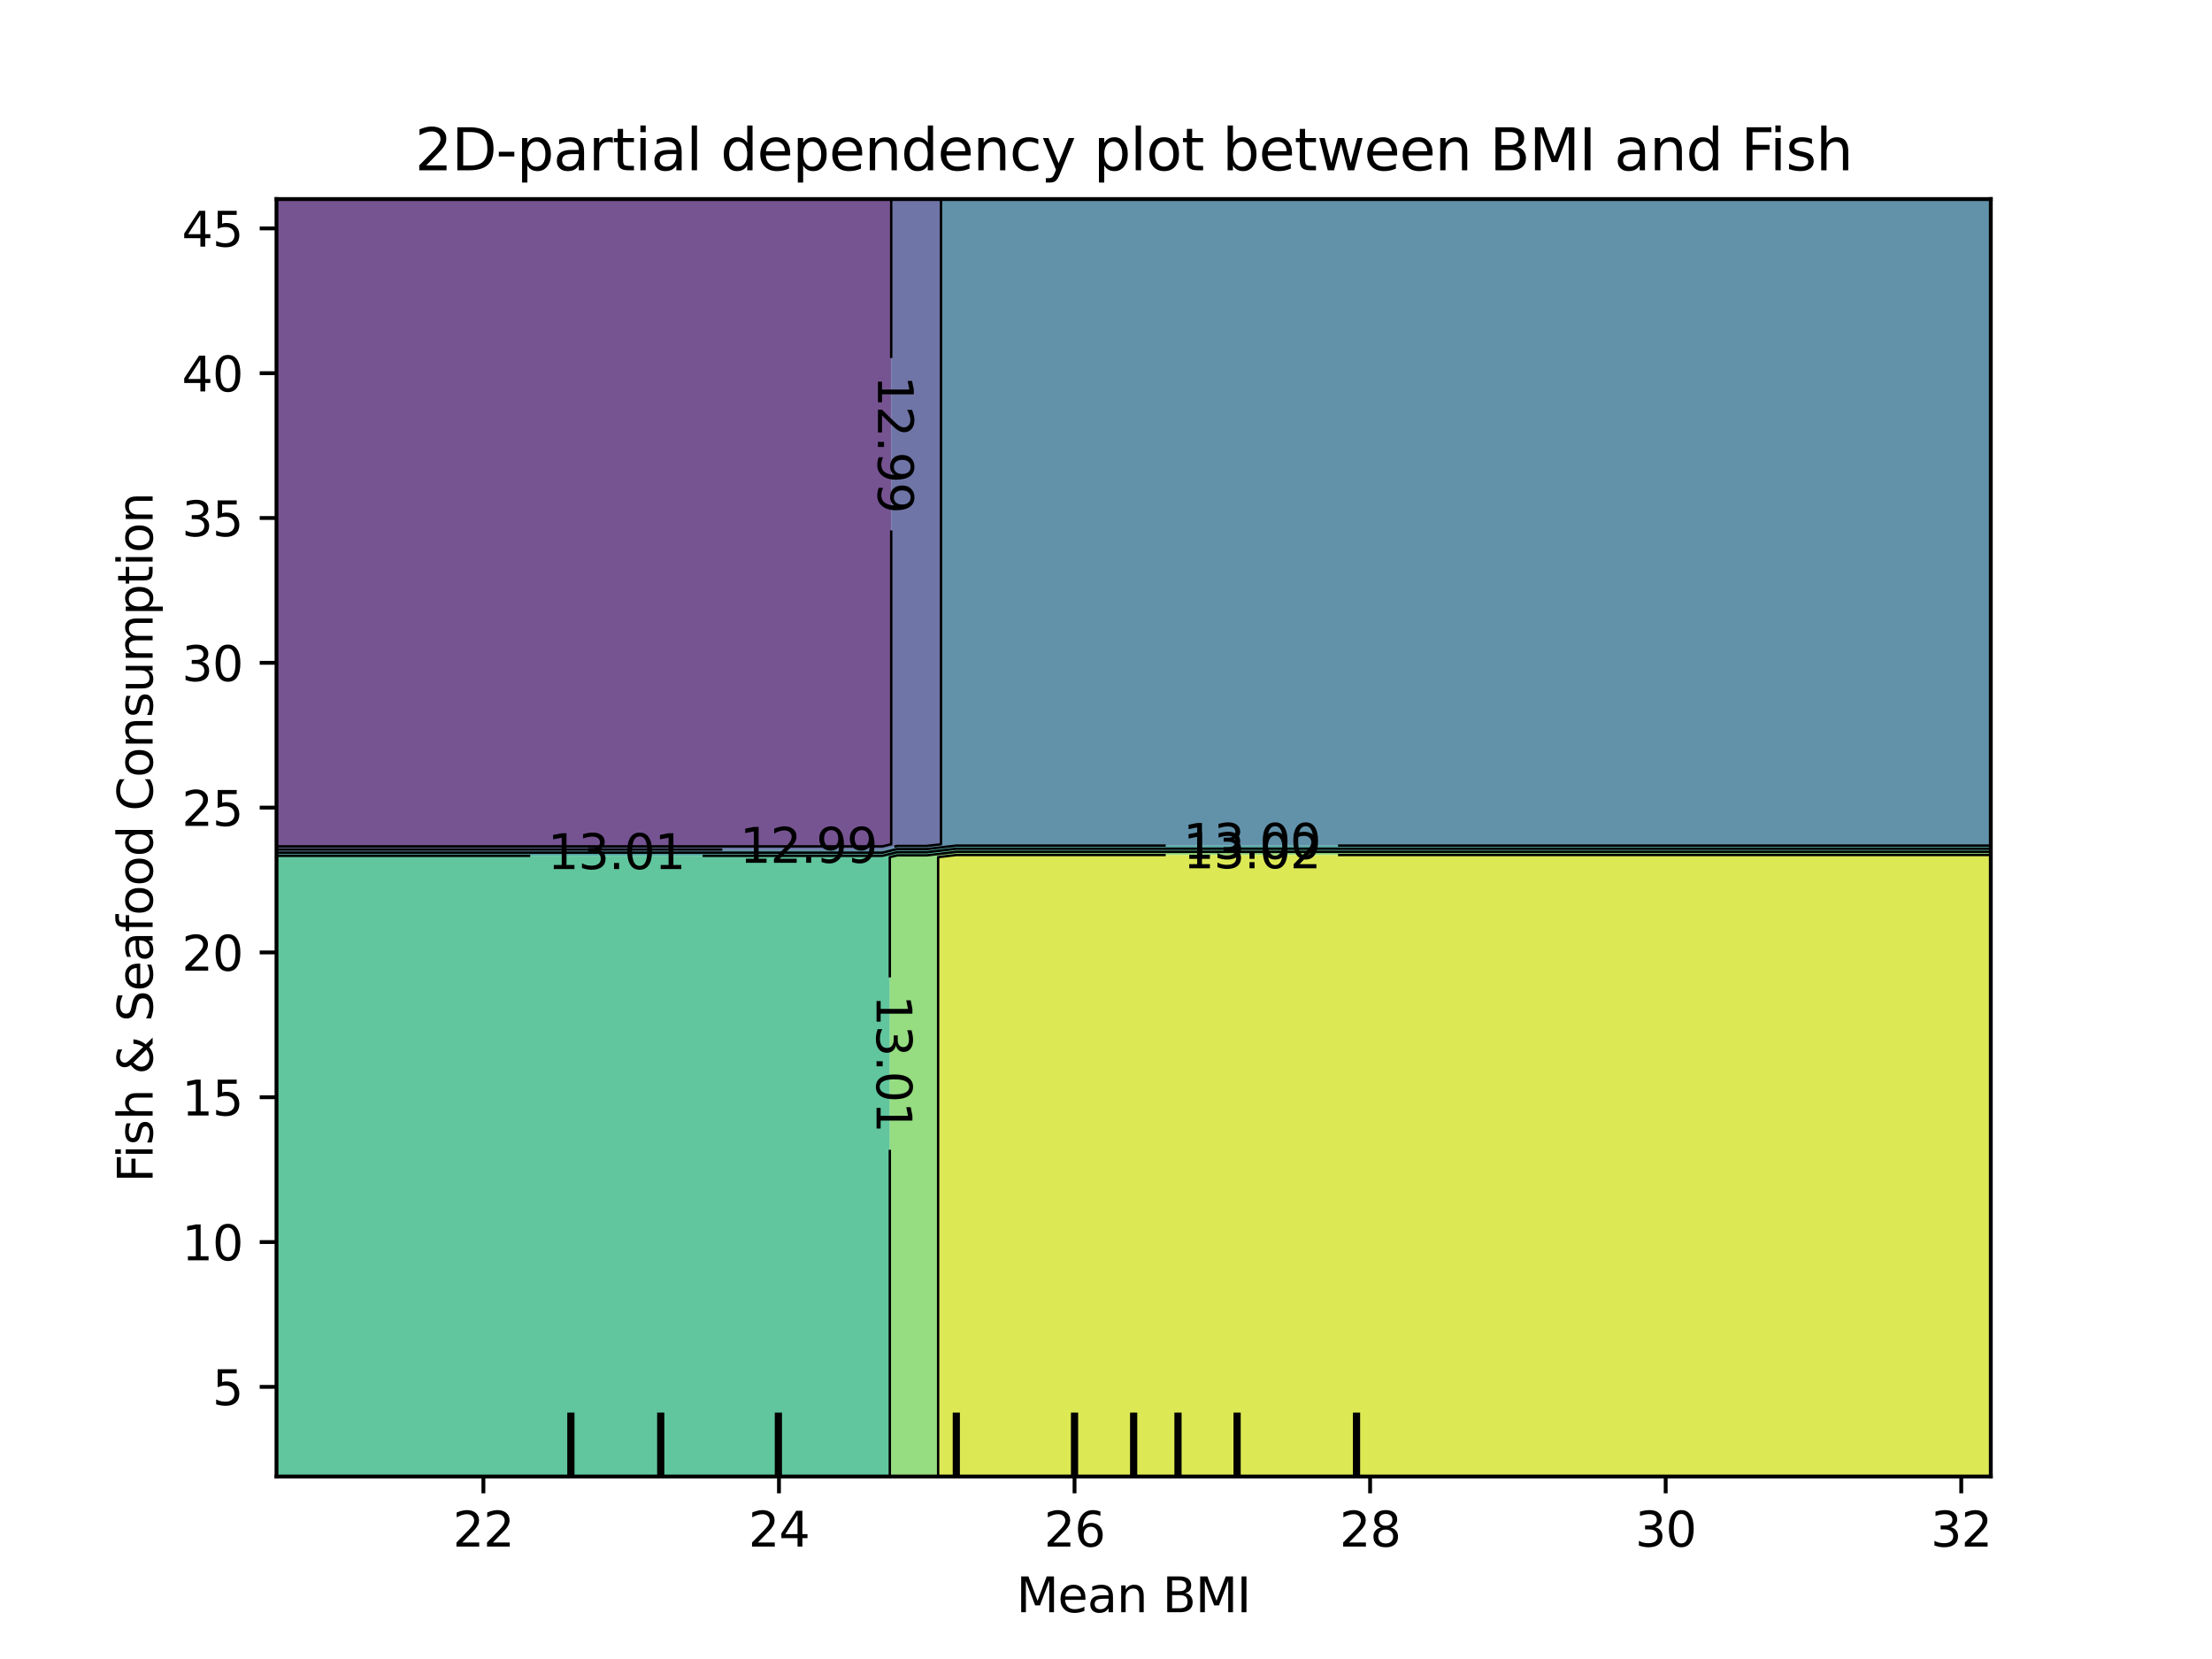 <?xml version="1.0" encoding="utf-8" standalone="no"?>
<!DOCTYPE svg PUBLIC "-//W3C//DTD SVG 1.1//EN"
  "http://www.w3.org/Graphics/SVG/1.1/DTD/svg11.dtd">
<svg xmlns:xlink="http://www.w3.org/1999/xlink" width="460.8pt" height="345.6pt" viewBox="0 0 460.8 345.6" xmlns="http://www.w3.org/2000/svg" version="1.1">
 <defs>
  <style type="text/css">*{stroke-linejoin: round; stroke-linecap: butt}</style>
 </defs>
 <g id="figure_1">
  <g id="patch_1">
   <path d="M 0 345.6 
L 460.8 345.6 
L 460.8 0 
L 0 0 
L 0 345.6 
z
" style="fill: none"/>
  </g>
  <g id="axes_1"/>
  <g id="axes_2">
   <g id="patch_2">
    <path d="M 57.6 307.584 
L 414.72 307.584 
L 414.72 41.472 
L 57.6 41.472 
L 57.6 307.584 
z
" style="fill: none"/>
   </g>
   <g id="PathCollection_1">
    <path d="M 79.15 176.318 
L 91.465 176.318 
L 94.543 176.318 
L 97.622 176.318 
L 100.701 176.318 
L 103.779 176.318 
L 106.858 176.318 
L 116.094 176.318 
L 119.172 176.318 
L 122.251 176.318 
L 125.33 176.318 
L 128.408 176.318 
L 131.487 176.318 
L 134.566 176.318 
L 137.644 176.318 
L 140.723 176.318 
L 143.801 176.318 
L 146.88 176.318 
L 149.959 176.318 
L 156.116 176.318 
L 159.194 176.318 
L 162.273 176.318 
L 165.352 176.318 
L 168.43 176.318 
L 171.509 176.318 
L 174.588 176.318 
L 177.666 176.318 
L 183.823 176.318 
L 185.653 175.872 
L 185.653 173.184 
L 185.653 170.496 
L 185.653 167.808 
L 185.653 165.12 
L 185.653 162.432 
L 185.653 159.744 
L 185.653 157.056 
L 185.653 154.368 
L 185.653 151.68 
L 185.653 148.992 
L 185.653 146.304 
L 185.653 143.616 
L 185.653 140.928 
L 185.653 138.24 
L 185.653 135.552 
L 185.653 132.864 
L 185.653 130.176 
L 185.653 127.488 
L 185.653 124.8 
L 185.653 122.112 
L 185.653 119.424 
L 185.653 116.736 
L 185.653 114.048 
L 185.653 111.36 
L 185.653 108.672 
L 185.653 105.984 
L 185.653 103.296 
L 185.653 100.608 
L 185.653 97.92 
L 185.653 95.232 
L 185.653 92.544 
L 185.653 89.856 
L 185.653 87.168 
L 185.653 84.48 
L 185.653 81.792 
L 185.653 79.104 
L 185.653 76.416 
L 185.653 73.728 
L 185.653 71.04 
L 185.653 68.352 
L 185.653 65.664 
L 185.653 62.976 
L 185.653 60.288 
L 185.653 57.6 
L 185.653 54.912 
L 185.653 52.224 
L 185.653 49.536 
L 185.653 46.848 
L 185.653 44.16 
L 185.653 41.472 
L 183.823 41.472 
L 177.666 41.472 
L 174.588 41.472 
L 171.509 41.472 
L 168.43 41.472 
L 165.352 41.472 
L 162.273 41.472 
L 159.194 41.472 
L 156.116 41.472 
L 149.959 41.472 
L 146.88 41.472 
L 143.801 41.472 
L 140.723 41.472 
L 137.644 41.472 
L 134.566 41.472 
L 131.487 41.472 
L 128.408 41.472 
L 125.33 41.472 
L 122.251 41.472 
L 119.172 41.472 
L 116.094 41.472 
L 106.858 41.472 
L 103.779 41.472 
L 100.701 41.472 
L 97.622 41.472 
L 94.543 41.472 
L 91.465 41.472 
L 79.15 41.472 
L 57.6 41.472 
L 57.6 44.16 
L 57.6 46.848 
L 57.6 49.536 
L 57.6 52.224 
L 57.6 54.912 
L 57.6 57.6 
L 57.6 60.288 
L 57.6 62.976 
L 57.6 65.664 
L 57.6 68.352 
L 57.6 71.04 
L 57.6 73.728 
L 57.6 76.416 
L 57.6 79.104 
L 57.6 81.792 
L 57.6 84.48 
L 57.6 87.168 
L 57.6 89.856 
L 57.6 92.544 
L 57.6 95.232 
L 57.6 97.92 
L 57.6 100.608 
L 57.6 103.296 
L 57.6 105.984 
L 57.6 108.672 
L 57.6 111.36 
L 57.6 114.048 
L 57.6 116.736 
L 57.6 119.424 
L 57.6 122.112 
L 57.6 124.8 
L 57.6 127.488 
L 57.6 130.176 
L 57.6 132.864 
L 57.6 135.552 
L 57.6 138.24 
L 57.6 140.928 
L 57.6 143.616 
L 57.6 146.304 
L 57.6 148.992 
L 57.6 151.68 
L 57.6 154.368 
L 57.6 157.056 
L 57.6 159.744 
L 57.6 162.432 
L 57.6 165.12 
L 57.6 167.808 
L 57.6 170.496 
L 57.6 173.184 
L 57.6 175.872 
L 57.6 176.318 
z
" clip-path="url(#pf4b61236cb)" style="fill: #481b6d; fill-opacity: 0.75"/>
   </g>
   <g id="PathCollection_2">
    <path d="M 79.15 176.973 
L 91.465 176.973 
L 94.543 176.973 
L 97.622 176.973 
L 100.701 176.973 
L 103.779 176.973 
L 106.858 176.973 
L 116.094 176.973 
L 119.172 176.973 
L 122.251 176.973 
L 125.33 176.973 
L 128.408 176.973 
L 131.487 176.973 
L 134.566 176.973 
L 137.644 176.973 
L 140.723 176.973 
L 143.801 176.973 
L 146.88 176.973 
L 149.959 176.973 
L 156.116 176.973 
L 159.194 176.973 
L 162.273 176.973 
L 165.352 176.973 
L 168.43 176.973 
L 171.509 176.973 
L 174.588 176.973 
L 177.666 176.973 
L 183.823 176.973 
L 186.902 176.222 
L 189.981 176.222 
L 193.059 176.222 
L 196.027 175.872 
L 196.027 173.184 
L 196.027 170.496 
L 196.027 167.808 
L 196.027 165.12 
L 196.027 162.432 
L 196.027 159.744 
L 196.027 157.056 
L 196.027 154.368 
L 196.027 151.68 
L 196.027 148.992 
L 196.027 146.304 
L 196.027 143.616 
L 196.027 140.928 
L 196.027 138.24 
L 196.027 135.552 
L 196.027 132.864 
L 196.027 130.176 
L 196.027 127.488 
L 196.027 124.8 
L 196.027 122.112 
L 196.027 119.424 
L 196.027 116.736 
L 196.027 114.048 
L 196.027 111.36 
L 196.027 108.672 
L 196.027 105.984 
L 196.027 103.296 
L 196.027 100.608 
L 196.027 97.92 
L 196.027 95.232 
L 196.027 92.544 
L 196.027 89.856 
L 196.027 87.168 
L 196.027 84.48 
L 196.027 81.792 
L 196.027 79.104 
L 196.027 76.416 
L 196.027 73.728 
L 196.027 71.04 
L 196.027 68.352 
L 196.027 65.664 
L 196.027 62.976 
L 196.027 60.288 
L 196.027 57.6 
L 196.027 54.912 
L 196.027 52.224 
L 196.027 49.536 
L 196.027 46.848 
L 196.027 44.16 
L 196.027 41.472 
L 193.059 41.472 
L 189.981 41.472 
L 186.902 41.472 
L 185.653 41.472 
L 185.653 44.16 
L 185.653 46.848 
L 185.653 49.536 
L 185.653 52.224 
L 185.653 54.912 
L 185.653 57.6 
L 185.653 60.288 
L 185.653 62.976 
L 185.653 65.664 
L 185.653 68.352 
L 185.653 71.04 
L 185.653 73.728 
L 185.653 76.416 
L 185.653 79.104 
L 185.653 81.792 
L 185.653 84.48 
L 185.653 87.168 
L 185.653 89.856 
L 185.653 92.544 
L 185.653 95.232 
L 185.653 97.92 
L 185.653 100.608 
L 185.653 103.296 
L 185.653 105.984 
L 185.653 108.672 
L 185.653 111.36 
L 185.653 114.048 
L 185.653 116.736 
L 185.653 119.424 
L 185.653 122.112 
L 185.653 124.8 
L 185.653 127.488 
L 185.653 130.176 
L 185.653 132.864 
L 185.653 135.552 
L 185.653 138.24 
L 185.653 140.928 
L 185.653 143.616 
L 185.653 146.304 
L 185.653 148.992 
L 185.653 151.68 
L 185.653 154.368 
L 185.653 157.056 
L 185.653 159.744 
L 185.653 162.432 
L 185.653 165.12 
L 185.653 167.808 
L 185.653 170.496 
L 185.653 173.184 
L 185.653 175.872 
L 183.823 176.318 
L 177.666 176.318 
L 174.588 176.318 
L 171.509 176.318 
L 168.43 176.318 
L 165.352 176.318 
L 162.273 176.318 
L 159.194 176.318 
L 156.116 176.318 
L 149.959 176.318 
L 146.88 176.318 
L 143.801 176.318 
L 140.723 176.318 
L 137.644 176.318 
L 134.566 176.318 
L 131.487 176.318 
L 128.408 176.318 
L 125.33 176.318 
L 122.251 176.318 
L 119.172 176.318 
L 116.094 176.318 
L 106.858 176.318 
L 103.779 176.318 
L 100.701 176.318 
L 97.622 176.318 
L 94.543 176.318 
L 91.465 176.318 
L 79.15 176.318 
L 57.6 176.318 
L 57.6 176.973 
z
" clip-path="url(#pf4b61236cb)" style="fill: #3f4788; fill-opacity: 0.75"/>
   </g>
   <g id="PathCollection_3">
    <path d="M 79.15 177.627 
L 91.465 177.627 
L 94.543 177.627 
L 97.622 177.627 
L 100.701 177.627 
L 103.779 177.627 
L 106.858 177.627 
L 116.094 177.627 
L 119.172 177.627 
L 122.251 177.627 
L 125.33 177.627 
L 128.408 177.627 
L 131.487 177.627 
L 134.566 177.627 
L 137.644 177.627 
L 140.723 177.627 
L 143.801 177.627 
L 146.88 177.627 
L 149.959 177.627 
L 156.116 177.627 
L 159.194 177.627 
L 162.273 177.627 
L 165.352 177.627 
L 168.43 177.627 
L 171.509 177.627 
L 174.588 177.627 
L 177.666 177.627 
L 183.823 177.627 
L 186.902 176.876 
L 189.981 176.876 
L 193.059 176.876 
L 199.217 176.15 
L 202.295 176.15 
L 208.452 176.15 
L 211.531 176.15 
L 214.61 176.15 
L 217.688 176.15 
L 220.767 176.15 
L 223.846 176.15 
L 226.924 176.15 
L 230.003 176.15 
L 233.081 176.15 
L 236.16 176.15 
L 239.239 176.15 
L 242.317 176.15 
L 245.396 176.15 
L 248.474 176.15 
L 251.553 176.15 
L 254.632 176.15 
L 257.71 176.15 
L 260.789 176.15 
L 263.868 176.15 
L 266.946 176.15 
L 270.025 176.15 
L 273.103 176.15 
L 276.182 176.15 
L 279.261 176.15 
L 282.339 176.15 
L 285.418 176.15 
L 288.497 176.15 
L 294.654 176.15 
L 297.732 176.15 
L 310.047 176.15 
L 313.126 176.15 
L 316.204 176.15 
L 319.283 176.15 
L 322.361 176.15 
L 334.676 176.15 
L 346.99 176.15 
L 414.72 176.15 
L 414.72 175.872 
L 414.72 173.184 
L 414.72 170.496 
L 414.72 167.808 
L 414.72 165.12 
L 414.72 162.432 
L 414.72 159.744 
L 414.72 157.056 
L 414.72 154.368 
L 414.72 151.68 
L 414.72 148.992 
L 414.72 146.304 
L 414.72 143.616 
L 414.72 140.928 
L 414.72 138.24 
L 414.72 135.552 
L 414.72 132.864 
L 414.72 130.176 
L 414.72 127.488 
L 414.72 124.8 
L 414.72 122.112 
L 414.72 119.424 
L 414.72 116.736 
L 414.72 114.048 
L 414.72 111.36 
L 414.72 108.672 
L 414.72 105.984 
L 414.72 103.296 
L 414.72 100.608 
L 414.72 97.92 
L 414.72 95.232 
L 414.72 92.544 
L 414.72 89.856 
L 414.72 87.168 
L 414.72 84.48 
L 414.72 81.792 
L 414.72 79.104 
L 414.72 76.416 
L 414.72 73.728 
L 414.72 71.04 
L 414.72 68.352 
L 414.72 65.664 
L 414.72 62.976 
L 414.72 60.288 
L 414.72 57.6 
L 414.72 54.912 
L 414.72 52.224 
L 414.72 49.536 
L 414.72 46.848 
L 414.72 44.16 
L 414.72 41.472 
L 346.99 41.472 
L 334.676 41.472 
L 322.361 41.472 
L 319.283 41.472 
L 316.204 41.472 
L 313.126 41.472 
L 310.047 41.472 
L 297.732 41.472 
L 294.654 41.472 
L 288.497 41.472 
L 285.418 41.472 
L 282.339 41.472 
L 279.261 41.472 
L 276.182 41.472 
L 273.103 41.472 
L 270.025 41.472 
L 266.946 41.472 
L 263.868 41.472 
L 260.789 41.472 
L 257.71 41.472 
L 254.632 41.472 
L 251.553 41.472 
L 248.474 41.472 
L 245.396 41.472 
L 242.317 41.472 
L 239.239 41.472 
L 236.16 41.472 
L 233.081 41.472 
L 230.003 41.472 
L 226.924 41.472 
L 223.846 41.472 
L 220.767 41.472 
L 217.688 41.472 
L 214.61 41.472 
L 211.531 41.472 
L 208.452 41.472 
L 202.295 41.472 
L 199.217 41.472 
L 196.027 41.472 
L 196.027 44.16 
L 196.027 46.848 
L 196.027 49.536 
L 196.027 52.224 
L 196.027 54.912 
L 196.027 57.6 
L 196.027 60.288 
L 196.027 62.976 
L 196.027 65.664 
L 196.027 68.352 
L 196.027 71.04 
L 196.027 73.728 
L 196.027 76.416 
L 196.027 79.104 
L 196.027 81.792 
L 196.027 84.48 
L 196.027 87.168 
L 196.027 89.856 
L 196.027 92.544 
L 196.027 95.232 
L 196.027 97.92 
L 196.027 100.608 
L 196.027 103.296 
L 196.027 105.984 
L 196.027 108.672 
L 196.027 111.36 
L 196.027 114.048 
L 196.027 116.736 
L 196.027 119.424 
L 196.027 122.112 
L 196.027 124.8 
L 196.027 127.488 
L 196.027 130.176 
L 196.027 132.864 
L 196.027 135.552 
L 196.027 138.24 
L 196.027 140.928 
L 196.027 143.616 
L 196.027 146.304 
L 196.027 148.992 
L 196.027 151.68 
L 196.027 154.368 
L 196.027 157.056 
L 196.027 159.744 
L 196.027 162.432 
L 196.027 165.12 
L 196.027 167.808 
L 196.027 170.496 
L 196.027 173.184 
L 196.027 175.872 
L 193.059 176.222 
L 189.981 176.222 
L 186.902 176.222 
L 183.823 176.973 
L 177.666 176.973 
L 174.588 176.973 
L 171.509 176.973 
L 168.43 176.973 
L 165.352 176.973 
L 162.273 176.973 
L 159.194 176.973 
L 156.116 176.973 
L 149.959 176.973 
L 146.88 176.973 
L 143.801 176.973 
L 140.723 176.973 
L 137.644 176.973 
L 134.566 176.973 
L 131.487 176.973 
L 128.408 176.973 
L 125.33 176.973 
L 122.251 176.973 
L 119.172 176.973 
L 116.094 176.973 
L 106.858 176.973 
L 103.779 176.973 
L 100.701 176.973 
L 97.622 176.973 
L 94.543 176.973 
L 91.465 176.973 
L 79.15 176.973 
L 57.6 176.973 
L 57.6 177.627 
z
" clip-path="url(#pf4b61236cb)" style="fill: #2e6e8e; fill-opacity: 0.75"/>
   </g>
   <g id="PathCollection_4">
    <path d="M 79.15 178.282 
L 91.465 178.282 
L 94.543 178.282 
L 97.622 178.282 
L 100.701 178.282 
L 103.779 178.282 
L 106.858 178.282 
L 116.094 178.282 
L 119.172 178.282 
L 122.251 178.282 
L 125.33 178.282 
L 128.408 178.282 
L 131.487 178.282 
L 134.566 178.282 
L 137.644 178.282 
L 140.723 178.282 
L 143.801 178.282 
L 146.88 178.282 
L 149.959 178.282 
L 156.116 178.282 
L 159.194 178.282 
L 162.273 178.282 
L 165.352 178.282 
L 168.43 178.282 
L 171.509 178.282 
L 174.588 178.282 
L 177.666 178.282 
L 183.823 178.282 
L 186.902 177.531 
L 189.981 177.531 
L 193.059 177.531 
L 199.217 176.805 
L 202.295 176.805 
L 208.452 176.805 
L 211.531 176.805 
L 214.61 176.805 
L 217.688 176.805 
L 220.767 176.805 
L 223.846 176.805 
L 226.924 176.805 
L 230.003 176.805 
L 233.081 176.805 
L 236.16 176.805 
L 239.239 176.805 
L 242.317 176.805 
L 245.396 176.805 
L 248.474 176.805 
L 251.553 176.805 
L 254.632 176.805 
L 257.71 176.805 
L 260.789 176.805 
L 263.868 176.805 
L 266.946 176.805 
L 270.025 176.805 
L 273.103 176.805 
L 276.182 176.805 
L 279.261 176.805 
L 282.339 176.805 
L 285.418 176.805 
L 288.497 176.805 
L 294.654 176.805 
L 297.732 176.805 
L 310.047 176.805 
L 313.126 176.805 
L 316.204 176.805 
L 319.283 176.805 
L 322.361 176.805 
L 334.676 176.805 
L 346.99 176.805 
L 414.72 176.805 
L 414.72 176.15 
L 346.99 176.15 
L 334.676 176.15 
L 322.361 176.15 
L 319.283 176.15 
L 316.204 176.15 
L 313.126 176.15 
L 310.047 176.15 
L 297.732 176.15 
L 294.654 176.15 
L 288.497 176.15 
L 285.418 176.15 
L 282.339 176.15 
L 279.261 176.15 
L 276.182 176.15 
L 273.103 176.15 
L 270.025 176.15 
L 266.946 176.15 
L 263.868 176.15 
L 260.789 176.15 
L 257.71 176.15 
L 254.632 176.15 
L 251.553 176.15 
L 248.474 176.15 
L 245.396 176.15 
L 242.317 176.15 
L 239.239 176.15 
L 236.16 176.15 
L 233.081 176.15 
L 230.003 176.15 
L 226.924 176.15 
L 223.846 176.15 
L 220.767 176.15 
L 217.688 176.15 
L 214.61 176.15 
L 211.531 176.15 
L 208.452 176.15 
L 202.295 176.15 
L 199.217 176.15 
L 193.059 176.876 
L 189.981 176.876 
L 186.902 176.876 
L 183.823 177.627 
L 177.666 177.627 
L 174.588 177.627 
L 171.509 177.627 
L 168.43 177.627 
L 165.352 177.627 
L 162.273 177.627 
L 159.194 177.627 
L 156.116 177.627 
L 149.959 177.627 
L 146.88 177.627 
L 143.801 177.627 
L 140.723 177.627 
L 137.644 177.627 
L 134.566 177.627 
L 131.487 177.627 
L 128.408 177.627 
L 125.33 177.627 
L 122.251 177.627 
L 119.172 177.627 
L 116.094 177.627 
L 106.858 177.627 
L 103.779 177.627 
L 100.701 177.627 
L 97.622 177.627 
L 94.543 177.627 
L 91.465 177.627 
L 79.15 177.627 
L 57.6 177.627 
L 57.6 178.282 
z
" clip-path="url(#pf4b61236cb)" style="fill: #21918c; fill-opacity: 0.75"/>
   </g>
   <g id="PathCollection_5">
    <path d="M 79.15 307.584 
L 91.465 307.584 
L 94.543 307.584 
L 97.622 307.584 
L 100.701 307.584 
L 103.779 307.584 
L 106.858 307.584 
L 116.094 307.584 
L 119.172 307.584 
L 122.251 307.584 
L 125.33 307.584 
L 128.408 307.584 
L 131.487 307.584 
L 134.566 307.584 
L 137.644 307.584 
L 140.723 307.584 
L 143.801 307.584 
L 146.88 307.584 
L 149.959 307.584 
L 156.116 307.584 
L 159.194 307.584 
L 162.273 307.584 
L 165.352 307.584 
L 168.43 307.584 
L 171.509 307.584 
L 174.588 307.584 
L 177.666 307.584 
L 183.823 307.584 
L 185.365 307.584 
L 185.365 304.896 
L 185.365 302.208 
L 185.365 299.52 
L 185.365 296.832 
L 185.365 294.144 
L 185.365 291.456 
L 185.365 288.768 
L 185.365 286.08 
L 185.365 283.392 
L 185.365 280.704 
L 185.365 278.016 
L 185.365 275.328 
L 185.365 272.64 
L 185.365 269.952 
L 185.365 267.264 
L 185.365 264.576 
L 185.365 261.888 
L 185.365 259.2 
L 185.365 256.512 
L 185.365 253.824 
L 185.365 251.136 
L 185.365 248.448 
L 185.365 245.76 
L 185.365 243.072 
L 185.365 240.384 
L 185.365 237.696 
L 185.365 235.008 
L 185.365 232.32 
L 185.365 229.632 
L 185.365 226.944 
L 185.365 224.256 
L 185.365 221.568 
L 185.365 218.88 
L 185.365 216.192 
L 185.365 213.504 
L 185.365 210.816 
L 185.365 208.128 
L 185.365 205.44 
L 185.365 202.752 
L 185.365 200.064 
L 185.365 197.376 
L 185.365 194.688 
L 185.365 192 
L 185.365 189.312 
L 185.365 186.624 
L 185.365 183.936 
L 185.365 181.248 
L 185.365 178.56 
L 186.902 178.185 
L 189.981 178.185 
L 193.059 178.185 
L 199.217 177.459 
L 202.295 177.459 
L 208.452 177.459 
L 211.531 177.459 
L 214.61 177.459 
L 217.688 177.459 
L 220.767 177.459 
L 223.846 177.459 
L 226.924 177.459 
L 230.003 177.459 
L 233.081 177.459 
L 236.16 177.459 
L 239.239 177.459 
L 242.317 177.459 
L 245.396 177.459 
L 248.474 177.459 
L 251.553 177.459 
L 254.632 177.459 
L 257.71 177.459 
L 260.789 177.459 
L 263.868 177.459 
L 266.946 177.459 
L 270.025 177.459 
L 273.103 177.459 
L 276.182 177.459 
L 279.261 177.459 
L 282.339 177.459 
L 285.418 177.459 
L 288.497 177.459 
L 294.654 177.459 
L 297.732 177.459 
L 310.047 177.459 
L 313.126 177.459 
L 316.204 177.459 
L 319.283 177.459 
L 322.361 177.459 
L 334.676 177.459 
L 346.99 177.459 
L 414.72 177.459 
L 414.72 176.805 
L 346.99 176.805 
L 334.676 176.805 
L 322.361 176.805 
L 319.283 176.805 
L 316.204 176.805 
L 313.126 176.805 
L 310.047 176.805 
L 297.732 176.805 
L 294.654 176.805 
L 288.497 176.805 
L 285.418 176.805 
L 282.339 176.805 
L 279.261 176.805 
L 276.182 176.805 
L 273.103 176.805 
L 270.025 176.805 
L 266.946 176.805 
L 263.868 176.805 
L 260.789 176.805 
L 257.71 176.805 
L 254.632 176.805 
L 251.553 176.805 
L 248.474 176.805 
L 245.396 176.805 
L 242.317 176.805 
L 239.239 176.805 
L 236.16 176.805 
L 233.081 176.805 
L 230.003 176.805 
L 226.924 176.805 
L 223.846 176.805 
L 220.767 176.805 
L 217.688 176.805 
L 214.61 176.805 
L 211.531 176.805 
L 208.452 176.805 
L 202.295 176.805 
L 199.217 176.805 
L 193.059 177.531 
L 189.981 177.531 
L 186.902 177.531 
L 183.823 178.282 
L 177.666 178.282 
L 174.588 178.282 
L 171.509 178.282 
L 168.43 178.282 
L 165.352 178.282 
L 162.273 178.282 
L 159.194 178.282 
L 156.116 178.282 
L 149.959 178.282 
L 146.88 178.282 
L 143.801 178.282 
L 140.723 178.282 
L 137.644 178.282 
L 134.566 178.282 
L 131.487 178.282 
L 128.408 178.282 
L 125.33 178.282 
L 122.251 178.282 
L 119.172 178.282 
L 116.094 178.282 
L 106.858 178.282 
L 103.779 178.282 
L 100.701 178.282 
L 97.622 178.282 
L 94.543 178.282 
L 91.465 178.282 
L 79.15 178.282 
L 57.6 178.282 
L 57.6 178.56 
L 57.6 181.248 
L 57.6 183.936 
L 57.6 186.624 
L 57.6 189.312 
L 57.6 192 
L 57.6 194.688 
L 57.6 197.376 
L 57.6 200.064 
L 57.6 202.752 
L 57.6 205.44 
L 57.6 208.128 
L 57.6 210.816 
L 57.6 213.504 
L 57.6 216.192 
L 57.6 218.88 
L 57.6 221.568 
L 57.6 224.256 
L 57.6 226.944 
L 57.6 229.632 
L 57.6 232.32 
L 57.6 235.008 
L 57.6 237.696 
L 57.6 240.384 
L 57.6 243.072 
L 57.6 245.76 
L 57.6 248.448 
L 57.6 251.136 
L 57.6 253.824 
L 57.6 256.512 
L 57.6 259.2 
L 57.6 261.888 
L 57.6 264.576 
L 57.6 267.264 
L 57.6 269.952 
L 57.6 272.64 
L 57.6 275.328 
L 57.6 278.016 
L 57.6 280.704 
L 57.6 283.392 
L 57.6 286.08 
L 57.6 288.768 
L 57.6 291.456 
L 57.6 294.144 
L 57.6 296.832 
L 57.6 299.52 
L 57.6 302.208 
L 57.6 304.896 
L 57.6 307.584 
z
" clip-path="url(#pf4b61236cb)" style="fill: #2db27d; fill-opacity: 0.75"/>
   </g>
   <g id="PathCollection_6">
    <path d="M 186.902 307.584 
L 189.981 307.584 
L 193.059 307.584 
L 195.43 307.584 
L 195.43 304.896 
L 195.43 302.208 
L 195.43 299.52 
L 195.43 296.832 
L 195.43 294.144 
L 195.43 291.456 
L 195.43 288.768 
L 195.43 286.08 
L 195.43 283.392 
L 195.43 280.704 
L 195.43 278.016 
L 195.43 275.328 
L 195.43 272.64 
L 195.43 269.952 
L 195.43 267.264 
L 195.43 264.576 
L 195.43 261.888 
L 195.43 259.2 
L 195.43 256.512 
L 195.43 253.824 
L 195.43 251.136 
L 195.43 248.448 
L 195.43 245.76 
L 195.43 243.072 
L 195.43 240.384 
L 195.43 237.696 
L 195.43 235.008 
L 195.43 232.32 
L 195.43 229.632 
L 195.43 226.944 
L 195.43 224.256 
L 195.43 221.568 
L 195.43 218.88 
L 195.43 216.192 
L 195.43 213.504 
L 195.43 210.816 
L 195.43 208.128 
L 195.43 205.44 
L 195.43 202.752 
L 195.43 200.064 
L 195.43 197.376 
L 195.43 194.688 
L 195.43 192 
L 195.43 189.312 
L 195.43 186.624 
L 195.43 183.936 
L 195.43 181.248 
L 195.43 178.56 
L 199.217 178.114 
L 202.295 178.114 
L 208.452 178.114 
L 211.531 178.114 
L 214.61 178.114 
L 217.688 178.114 
L 220.767 178.114 
L 223.846 178.114 
L 226.924 178.114 
L 230.003 178.114 
L 233.081 178.114 
L 236.16 178.114 
L 239.239 178.114 
L 242.317 178.114 
L 245.396 178.114 
L 248.474 178.114 
L 251.553 178.114 
L 254.632 178.114 
L 257.71 178.114 
L 260.789 178.114 
L 263.868 178.114 
L 266.946 178.114 
L 270.025 178.114 
L 273.103 178.114 
L 276.182 178.114 
L 279.261 178.114 
L 282.339 178.114 
L 285.418 178.114 
L 288.497 178.114 
L 294.654 178.114 
L 297.732 178.114 
L 310.047 178.114 
L 313.126 178.114 
L 316.204 178.114 
L 319.283 178.114 
L 322.361 178.114 
L 334.676 178.114 
L 346.99 178.114 
L 414.72 178.114 
L 414.72 177.459 
L 346.99 177.459 
L 334.676 177.459 
L 322.361 177.459 
L 319.283 177.459 
L 316.204 177.459 
L 313.126 177.459 
L 310.047 177.459 
L 297.732 177.459 
L 294.654 177.459 
L 288.497 177.459 
L 285.418 177.459 
L 282.339 177.459 
L 279.261 177.459 
L 276.182 177.459 
L 273.103 177.459 
L 270.025 177.459 
L 266.946 177.459 
L 263.868 177.459 
L 260.789 177.459 
L 257.71 177.459 
L 254.632 177.459 
L 251.553 177.459 
L 248.474 177.459 
L 245.396 177.459 
L 242.317 177.459 
L 239.239 177.459 
L 236.16 177.459 
L 233.081 177.459 
L 230.003 177.459 
L 226.924 177.459 
L 223.846 177.459 
L 220.767 177.459 
L 217.688 177.459 
L 214.61 177.459 
L 211.531 177.459 
L 208.452 177.459 
L 202.295 177.459 
L 199.217 177.459 
L 193.059 178.185 
L 189.981 178.185 
L 186.902 178.185 
L 185.365 178.56 
L 185.365 181.248 
L 185.365 183.936 
L 185.365 186.624 
L 185.365 189.312 
L 185.365 192 
L 185.365 194.688 
L 185.365 197.376 
L 185.365 200.064 
L 185.365 202.752 
L 185.365 205.44 
L 185.365 208.128 
L 185.365 210.816 
L 185.365 213.504 
L 185.365 216.192 
L 185.365 218.88 
L 185.365 221.568 
L 185.365 224.256 
L 185.365 226.944 
L 185.365 229.632 
L 185.365 232.32 
L 185.365 235.008 
L 185.365 237.696 
L 185.365 240.384 
L 185.365 243.072 
L 185.365 245.76 
L 185.365 248.448 
L 185.365 251.136 
L 185.365 253.824 
L 185.365 256.512 
L 185.365 259.2 
L 185.365 261.888 
L 185.365 264.576 
L 185.365 267.264 
L 185.365 269.952 
L 185.365 272.64 
L 185.365 275.328 
L 185.365 278.016 
L 185.365 280.704 
L 185.365 283.392 
L 185.365 286.08 
L 185.365 288.768 
L 185.365 291.456 
L 185.365 294.144 
L 185.365 296.832 
L 185.365 299.52 
L 185.365 302.208 
L 185.365 304.896 
L 185.365 307.584 
z
" clip-path="url(#pf4b61236cb)" style="fill: #73d056; fill-opacity: 0.75"/>
   </g>
   <g id="PathCollection_7">
    <path d="M 199.217 307.584 
L 202.295 307.584 
L 208.452 307.584 
L 211.531 307.584 
L 214.61 307.584 
L 217.688 307.584 
L 220.767 307.584 
L 223.846 307.584 
L 226.924 307.584 
L 230.003 307.584 
L 233.081 307.584 
L 236.16 307.584 
L 239.239 307.584 
L 242.317 307.584 
L 245.396 307.584 
L 248.474 307.584 
L 251.553 307.584 
L 254.632 307.584 
L 257.71 307.584 
L 260.789 307.584 
L 263.868 307.584 
L 266.946 307.584 
L 270.025 307.584 
L 273.103 307.584 
L 276.182 307.584 
L 279.261 307.584 
L 282.339 307.584 
L 285.418 307.584 
L 288.497 307.584 
L 294.654 307.584 
L 297.732 307.584 
L 310.047 307.584 
L 313.126 307.584 
L 316.204 307.584 
L 319.283 307.584 
L 322.361 307.584 
L 334.676 307.584 
L 346.99 307.584 
L 414.72 307.584 
L 414.72 304.896 
L 414.72 302.208 
L 414.72 299.52 
L 414.72 296.832 
L 414.72 294.144 
L 414.72 291.456 
L 414.72 288.768 
L 414.72 286.08 
L 414.72 283.392 
L 414.72 280.704 
L 414.72 278.016 
L 414.72 275.328 
L 414.72 272.64 
L 414.72 269.952 
L 414.72 267.264 
L 414.72 264.576 
L 414.72 261.888 
L 414.72 259.2 
L 414.72 256.512 
L 414.72 253.824 
L 414.72 251.136 
L 414.72 248.448 
L 414.72 245.76 
L 414.72 243.072 
L 414.72 240.384 
L 414.72 237.696 
L 414.72 235.008 
L 414.72 232.32 
L 414.72 229.632 
L 414.72 226.944 
L 414.72 224.256 
L 414.72 221.568 
L 414.72 218.88 
L 414.72 216.192 
L 414.72 213.504 
L 414.72 210.816 
L 414.72 208.128 
L 414.72 205.44 
L 414.72 202.752 
L 414.72 200.064 
L 414.72 197.376 
L 414.72 194.688 
L 414.72 192 
L 414.72 189.312 
L 414.72 186.624 
L 414.72 183.936 
L 414.72 181.248 
L 414.72 178.56 
L 414.72 178.114 
L 346.99 178.114 
L 334.676 178.114 
L 322.361 178.114 
L 319.283 178.114 
L 316.204 178.114 
L 313.126 178.114 
L 310.047 178.114 
L 297.732 178.114 
L 294.654 178.114 
L 288.497 178.114 
L 285.418 178.114 
L 282.339 178.114 
L 279.261 178.114 
L 276.182 178.114 
L 273.103 178.114 
L 270.025 178.114 
L 266.946 178.114 
L 263.868 178.114 
L 260.789 178.114 
L 257.71 178.114 
L 254.632 178.114 
L 251.553 178.114 
L 248.474 178.114 
L 245.396 178.114 
L 242.317 178.114 
L 239.239 178.114 
L 236.16 178.114 
L 233.081 178.114 
L 230.003 178.114 
L 226.924 178.114 
L 223.846 178.114 
L 220.767 178.114 
L 217.688 178.114 
L 214.61 178.114 
L 211.531 178.114 
L 208.452 178.114 
L 202.295 178.114 
L 199.217 178.114 
L 195.43 178.56 
L 195.43 181.248 
L 195.43 183.936 
L 195.43 186.624 
L 195.43 189.312 
L 195.43 192 
L 195.43 194.688 
L 195.43 197.376 
L 195.43 200.064 
L 195.43 202.752 
L 195.43 205.44 
L 195.43 208.128 
L 195.43 210.816 
L 195.43 213.504 
L 195.43 216.192 
L 195.43 218.88 
L 195.43 221.568 
L 195.43 224.256 
L 195.43 226.944 
L 195.43 229.632 
L 195.43 232.32 
L 195.43 235.008 
L 195.43 237.696 
L 195.43 240.384 
L 195.43 243.072 
L 195.43 245.76 
L 195.43 248.448 
L 195.43 251.136 
L 195.43 253.824 
L 195.43 256.512 
L 195.43 259.2 
L 195.43 261.888 
L 195.43 264.576 
L 195.43 267.264 
L 195.43 269.952 
L 195.43 272.64 
L 195.43 275.328 
L 195.43 278.016 
L 195.43 280.704 
L 195.43 283.392 
L 195.43 286.08 
L 195.43 288.768 
L 195.43 291.456 
L 195.43 294.144 
L 195.43 296.832 
L 195.43 299.52 
L 195.43 302.208 
L 195.43 304.896 
L 195.43 307.584 
z
" clip-path="url(#pf4b61236cb)" style="fill: #d0e11c; fill-opacity: 0.75"/>
   </g>
   <g id="matplotlib.axis_1">
    <g id="xtick_1">
     <g id="line2d_1">
      <defs>
       <path id="m0f469423ba" d="M 0 0 
L 0 3.5 
" style="stroke: #000000; stroke-width: 0.8"/>
      </defs>
      <g>
       <use xlink:href="#m0f469423ba" x="100.701" y="307.584" style="stroke: #000000; stroke-width: 0.8"/>
      </g>
     </g>
     <g id="text_1">
      <!-- 22 -->
      <g transform="translate(94.338 322.182) scale(0.1 -0.1)">
       <defs>
        <path id="DejaVuSans-32" d="M 1228 531 
L 3431 531 
L 3431 0 
L 469 0 
L 469 531 
Q 828 903 1448 1529 
Q 2069 2156 2228 2338 
Q 2531 2678 2651 2914 
Q 2772 3150 2772 3378 
Q 2772 3750 2511 3984 
Q 2250 4219 1831 4219 
Q 1534 4219 1204 4116 
Q 875 4013 500 3803 
L 500 4441 
Q 881 4594 1212 4672 
Q 1544 4750 1819 4750 
Q 2544 4750 2975 4387 
Q 3406 4025 3406 3419 
Q 3406 3131 3298 2873 
Q 3191 2616 2906 2266 
Q 2828 2175 2409 1742 
Q 1991 1309 1228 531 
z
" transform="scale(0.016)"/>
       </defs>
       <use xlink:href="#DejaVuSans-32"/>
       <use xlink:href="#DejaVuSans-32" x="63.623"/>
      </g>
     </g>
    </g>
    <g id="xtick_2">
     <g id="line2d_2">
      <g>
       <use xlink:href="#m0f469423ba" x="162.273" y="307.584" style="stroke: #000000; stroke-width: 0.8"/>
      </g>
     </g>
     <g id="text_2">
      <!-- 24 -->
      <g transform="translate(155.911 322.182) scale(0.1 -0.1)">
       <defs>
        <path id="DejaVuSans-34" d="M 2419 4116 
L 825 1625 
L 2419 1625 
L 2419 4116 
z
M 2253 4666 
L 3047 4666 
L 3047 1625 
L 3713 1625 
L 3713 1100 
L 3047 1100 
L 3047 0 
L 2419 0 
L 2419 1100 
L 313 1100 
L 313 1709 
L 2253 4666 
z
" transform="scale(0.016)"/>
       </defs>
       <use xlink:href="#DejaVuSans-32"/>
       <use xlink:href="#DejaVuSans-34" x="63.623"/>
      </g>
     </g>
    </g>
    <g id="xtick_3">
     <g id="line2d_3">
      <g>
       <use xlink:href="#m0f469423ba" x="223.846" y="307.584" style="stroke: #000000; stroke-width: 0.8"/>
      </g>
     </g>
     <g id="text_3">
      <!-- 26 -->
      <g transform="translate(217.483 322.182) scale(0.1 -0.1)">
       <defs>
        <path id="DejaVuSans-36" d="M 2113 2584 
Q 1688 2584 1439 2293 
Q 1191 2003 1191 1497 
Q 1191 994 1439 701 
Q 1688 409 2113 409 
Q 2538 409 2786 701 
Q 3034 994 3034 1497 
Q 3034 2003 2786 2293 
Q 2538 2584 2113 2584 
z
M 3366 4563 
L 3366 3988 
Q 3128 4100 2886 4159 
Q 2644 4219 2406 4219 
Q 1781 4219 1451 3797 
Q 1122 3375 1075 2522 
Q 1259 2794 1537 2939 
Q 1816 3084 2150 3084 
Q 2853 3084 3261 2657 
Q 3669 2231 3669 1497 
Q 3669 778 3244 343 
Q 2819 -91 2113 -91 
Q 1303 -91 875 529 
Q 447 1150 447 2328 
Q 447 3434 972 4092 
Q 1497 4750 2381 4750 
Q 2619 4750 2861 4703 
Q 3103 4656 3366 4563 
z
" transform="scale(0.016)"/>
       </defs>
       <use xlink:href="#DejaVuSans-32"/>
       <use xlink:href="#DejaVuSans-36" x="63.623"/>
      </g>
     </g>
    </g>
    <g id="xtick_4">
     <g id="line2d_4">
      <g>
       <use xlink:href="#m0f469423ba" x="285.418" y="307.584" style="stroke: #000000; stroke-width: 0.8"/>
      </g>
     </g>
     <g id="text_4">
      <!-- 28 -->
      <g transform="translate(279.055 322.182) scale(0.1 -0.1)">
       <defs>
        <path id="DejaVuSans-38" d="M 2034 2216 
Q 1584 2216 1326 1975 
Q 1069 1734 1069 1313 
Q 1069 891 1326 650 
Q 1584 409 2034 409 
Q 2484 409 2743 651 
Q 3003 894 3003 1313 
Q 3003 1734 2745 1975 
Q 2488 2216 2034 2216 
z
M 1403 2484 
Q 997 2584 770 2862 
Q 544 3141 544 3541 
Q 544 4100 942 4425 
Q 1341 4750 2034 4750 
Q 2731 4750 3128 4425 
Q 3525 4100 3525 3541 
Q 3525 3141 3298 2862 
Q 3072 2584 2669 2484 
Q 3125 2378 3379 2068 
Q 3634 1759 3634 1313 
Q 3634 634 3220 271 
Q 2806 -91 2034 -91 
Q 1263 -91 848 271 
Q 434 634 434 1313 
Q 434 1759 690 2068 
Q 947 2378 1403 2484 
z
M 1172 3481 
Q 1172 3119 1398 2916 
Q 1625 2713 2034 2713 
Q 2441 2713 2670 2916 
Q 2900 3119 2900 3481 
Q 2900 3844 2670 4047 
Q 2441 4250 2034 4250 
Q 1625 4250 1398 4047 
Q 1172 3844 1172 3481 
z
" transform="scale(0.016)"/>
       </defs>
       <use xlink:href="#DejaVuSans-32"/>
       <use xlink:href="#DejaVuSans-38" x="63.623"/>
      </g>
     </g>
    </g>
    <g id="xtick_5">
     <g id="line2d_5">
      <g>
       <use xlink:href="#m0f469423ba" x="346.99" y="307.584" style="stroke: #000000; stroke-width: 0.8"/>
      </g>
     </g>
     <g id="text_5">
      <!-- 30 -->
      <g transform="translate(340.628 322.182) scale(0.1 -0.1)">
       <defs>
        <path id="DejaVuSans-33" d="M 2597 2516 
Q 3050 2419 3304 2112 
Q 3559 1806 3559 1356 
Q 3559 666 3084 287 
Q 2609 -91 1734 -91 
Q 1441 -91 1130 -33 
Q 819 25 488 141 
L 488 750 
Q 750 597 1062 519 
Q 1375 441 1716 441 
Q 2309 441 2620 675 
Q 2931 909 2931 1356 
Q 2931 1769 2642 2001 
Q 2353 2234 1838 2234 
L 1294 2234 
L 1294 2753 
L 1863 2753 
Q 2328 2753 2575 2939 
Q 2822 3125 2822 3475 
Q 2822 3834 2567 4026 
Q 2313 4219 1838 4219 
Q 1578 4219 1281 4162 
Q 984 4106 628 3988 
L 628 4550 
Q 988 4650 1302 4700 
Q 1616 4750 1894 4750 
Q 2613 4750 3031 4423 
Q 3450 4097 3450 3541 
Q 3450 3153 3228 2886 
Q 3006 2619 2597 2516 
z
" transform="scale(0.016)"/>
        <path id="DejaVuSans-30" d="M 2034 4250 
Q 1547 4250 1301 3770 
Q 1056 3291 1056 2328 
Q 1056 1369 1301 889 
Q 1547 409 2034 409 
Q 2525 409 2770 889 
Q 3016 1369 3016 2328 
Q 3016 3291 2770 3770 
Q 2525 4250 2034 4250 
z
M 2034 4750 
Q 2819 4750 3233 4129 
Q 3647 3509 3647 2328 
Q 3647 1150 3233 529 
Q 2819 -91 2034 -91 
Q 1250 -91 836 529 
Q 422 1150 422 2328 
Q 422 3509 836 4129 
Q 1250 4750 2034 4750 
z
" transform="scale(0.016)"/>
       </defs>
       <use xlink:href="#DejaVuSans-33"/>
       <use xlink:href="#DejaVuSans-30" x="63.623"/>
      </g>
     </g>
    </g>
    <g id="xtick_6">
     <g id="line2d_6">
      <g>
       <use xlink:href="#m0f469423ba" x="408.563" y="307.584" style="stroke: #000000; stroke-width: 0.8"/>
      </g>
     </g>
     <g id="text_6">
      <!-- 32 -->
      <g transform="translate(402.2 322.182) scale(0.1 -0.1)">
       <use xlink:href="#DejaVuSans-33"/>
       <use xlink:href="#DejaVuSans-32" x="63.623"/>
      </g>
     </g>
    </g>
    <g id="text_7">
     <!-- Mean BMI -->
     <g transform="translate(211.728 335.861) scale(0.1 -0.1)">
      <defs>
       <path id="DejaVuSans-4d" d="M 628 4666 
L 1569 4666 
L 2759 1491 
L 3956 4666 
L 4897 4666 
L 4897 0 
L 4281 0 
L 4281 4097 
L 3078 897 
L 2444 897 
L 1241 4097 
L 1241 0 
L 628 0 
L 628 4666 
z
" transform="scale(0.016)"/>
       <path id="DejaVuSans-65" d="M 3597 1894 
L 3597 1613 
L 953 1613 
Q 991 1019 1311 708 
Q 1631 397 2203 397 
Q 2534 397 2845 478 
Q 3156 559 3463 722 
L 3463 178 
Q 3153 47 2828 -22 
Q 2503 -91 2169 -91 
Q 1331 -91 842 396 
Q 353 884 353 1716 
Q 353 2575 817 3079 
Q 1281 3584 2069 3584 
Q 2775 3584 3186 3129 
Q 3597 2675 3597 1894 
z
M 3022 2063 
Q 3016 2534 2758 2815 
Q 2500 3097 2075 3097 
Q 1594 3097 1305 2825 
Q 1016 2553 972 2059 
L 3022 2063 
z
" transform="scale(0.016)"/>
       <path id="DejaVuSans-61" d="M 2194 1759 
Q 1497 1759 1228 1600 
Q 959 1441 959 1056 
Q 959 750 1161 570 
Q 1363 391 1709 391 
Q 2188 391 2477 730 
Q 2766 1069 2766 1631 
L 2766 1759 
L 2194 1759 
z
M 3341 1997 
L 3341 0 
L 2766 0 
L 2766 531 
Q 2569 213 2275 61 
Q 1981 -91 1556 -91 
Q 1019 -91 701 211 
Q 384 513 384 1019 
Q 384 1609 779 1909 
Q 1175 2209 1959 2209 
L 2766 2209 
L 2766 2266 
Q 2766 2663 2505 2880 
Q 2244 3097 1772 3097 
Q 1472 3097 1187 3025 
Q 903 2953 641 2809 
L 641 3341 
Q 956 3463 1253 3523 
Q 1550 3584 1831 3584 
Q 2591 3584 2966 3190 
Q 3341 2797 3341 1997 
z
" transform="scale(0.016)"/>
       <path id="DejaVuSans-6e" d="M 3513 2113 
L 3513 0 
L 2938 0 
L 2938 2094 
Q 2938 2591 2744 2837 
Q 2550 3084 2163 3084 
Q 1697 3084 1428 2787 
Q 1159 2491 1159 1978 
L 1159 0 
L 581 0 
L 581 3500 
L 1159 3500 
L 1159 2956 
Q 1366 3272 1645 3428 
Q 1925 3584 2291 3584 
Q 2894 3584 3203 3211 
Q 3513 2838 3513 2113 
z
" transform="scale(0.016)"/>
       <path id="DejaVuSans-20" transform="scale(0.016)"/>
       <path id="DejaVuSans-42" d="M 1259 2228 
L 1259 519 
L 2272 519 
Q 2781 519 3026 730 
Q 3272 941 3272 1375 
Q 3272 1813 3026 2020 
Q 2781 2228 2272 2228 
L 1259 2228 
z
M 1259 4147 
L 1259 2741 
L 2194 2741 
Q 2656 2741 2882 2914 
Q 3109 3088 3109 3444 
Q 3109 3797 2882 3972 
Q 2656 4147 2194 4147 
L 1259 4147 
z
M 628 4666 
L 2241 4666 
Q 2963 4666 3353 4366 
Q 3744 4066 3744 3513 
Q 3744 3084 3544 2831 
Q 3344 2578 2956 2516 
Q 3422 2416 3680 2098 
Q 3938 1781 3938 1306 
Q 3938 681 3513 340 
Q 3088 0 2303 0 
L 628 0 
L 628 4666 
z
" transform="scale(0.016)"/>
       <path id="DejaVuSans-49" d="M 628 4666 
L 1259 4666 
L 1259 0 
L 628 0 
L 628 4666 
z
" transform="scale(0.016)"/>
      </defs>
      <use xlink:href="#DejaVuSans-4d"/>
      <use xlink:href="#DejaVuSans-65" x="86.279"/>
      <use xlink:href="#DejaVuSans-61" x="147.803"/>
      <use xlink:href="#DejaVuSans-6e" x="209.082"/>
      <use xlink:href="#DejaVuSans-20" x="272.461"/>
      <use xlink:href="#DejaVuSans-42" x="304.248"/>
      <use xlink:href="#DejaVuSans-4d" x="372.852"/>
      <use xlink:href="#DejaVuSans-49" x="459.131"/>
     </g>
    </g>
   </g>
   <g id="matplotlib.axis_2">
    <g id="ytick_1">
     <g id="line2d_7">
      <defs>
       <path id="m4629c23938" d="M 0 0 
L -3.5 0 
" style="stroke: #000000; stroke-width: 0.8"/>
      </defs>
      <g>
       <use xlink:href="#m4629c23938" x="57.6" y="288.912" style="stroke: #000000; stroke-width: 0.8"/>
      </g>
     </g>
     <g id="text_8">
      <!-- 5 -->
      <g transform="translate(44.237 292.711) scale(0.1 -0.1)">
       <defs>
        <path id="DejaVuSans-35" d="M 691 4666 
L 3169 4666 
L 3169 4134 
L 1269 4134 
L 1269 2991 
Q 1406 3038 1543 3061 
Q 1681 3084 1819 3084 
Q 2600 3084 3056 2656 
Q 3513 2228 3513 1497 
Q 3513 744 3044 326 
Q 2575 -91 1722 -91 
Q 1428 -91 1123 -41 
Q 819 9 494 109 
L 494 744 
Q 775 591 1075 516 
Q 1375 441 1709 441 
Q 2250 441 2565 725 
Q 2881 1009 2881 1497 
Q 2881 1984 2565 2268 
Q 2250 2553 1709 2553 
Q 1456 2553 1204 2497 
Q 953 2441 691 2322 
L 691 4666 
z
" transform="scale(0.016)"/>
       </defs>
       <use xlink:href="#DejaVuSans-35"/>
      </g>
     </g>
    </g>
    <g id="ytick_2">
     <g id="line2d_8">
      <g>
       <use xlink:href="#m4629c23938" x="57.6" y="258.745" style="stroke: #000000; stroke-width: 0.8"/>
      </g>
     </g>
     <g id="text_9">
      <!-- 10 -->
      <g transform="translate(37.875 262.544) scale(0.1 -0.1)">
       <defs>
        <path id="DejaVuSans-31" d="M 794 531 
L 1825 531 
L 1825 4091 
L 703 3866 
L 703 4441 
L 1819 4666 
L 2450 4666 
L 2450 531 
L 3481 531 
L 3481 0 
L 794 0 
L 794 531 
z
" transform="scale(0.016)"/>
       </defs>
       <use xlink:href="#DejaVuSans-31"/>
       <use xlink:href="#DejaVuSans-30" x="63.623"/>
      </g>
     </g>
    </g>
    <g id="ytick_3">
     <g id="line2d_9">
      <g>
       <use xlink:href="#m4629c23938" x="57.6" y="228.579" style="stroke: #000000; stroke-width: 0.8"/>
      </g>
     </g>
     <g id="text_10">
      <!-- 15 -->
      <g transform="translate(37.875 232.378) scale(0.1 -0.1)">
       <use xlink:href="#DejaVuSans-31"/>
       <use xlink:href="#DejaVuSans-35" x="63.623"/>
      </g>
     </g>
    </g>
    <g id="ytick_4">
     <g id="line2d_10">
      <g>
       <use xlink:href="#m4629c23938" x="57.6" y="198.412" style="stroke: #000000; stroke-width: 0.8"/>
      </g>
     </g>
     <g id="text_11">
      <!-- 20 -->
      <g transform="translate(37.875 202.211) scale(0.1 -0.1)">
       <use xlink:href="#DejaVuSans-32"/>
       <use xlink:href="#DejaVuSans-30" x="63.623"/>
      </g>
     </g>
    </g>
    <g id="ytick_5">
     <g id="line2d_11">
      <g>
       <use xlink:href="#m4629c23938" x="57.6" y="168.245" style="stroke: #000000; stroke-width: 0.8"/>
      </g>
     </g>
     <g id="text_12">
      <!-- 25 -->
      <g transform="translate(37.875 172.045) scale(0.1 -0.1)">
       <use xlink:href="#DejaVuSans-32"/>
       <use xlink:href="#DejaVuSans-35" x="63.623"/>
      </g>
     </g>
    </g>
    <g id="ytick_6">
     <g id="line2d_12">
      <g>
       <use xlink:href="#m4629c23938" x="57.6" y="138.079" style="stroke: #000000; stroke-width: 0.8"/>
      </g>
     </g>
     <g id="text_13">
      <!-- 30 -->
      <g transform="translate(37.875 141.878) scale(0.1 -0.1)">
       <use xlink:href="#DejaVuSans-33"/>
       <use xlink:href="#DejaVuSans-30" x="63.623"/>
      </g>
     </g>
    </g>
    <g id="ytick_7">
     <g id="line2d_13">
      <g>
       <use xlink:href="#m4629c23938" x="57.6" y="107.912" style="stroke: #000000; stroke-width: 0.8"/>
      </g>
     </g>
     <g id="text_14">
      <!-- 35 -->
      <g transform="translate(37.875 111.711) scale(0.1 -0.1)">
       <use xlink:href="#DejaVuSans-33"/>
       <use xlink:href="#DejaVuSans-35" x="63.623"/>
      </g>
     </g>
    </g>
    <g id="ytick_8">
     <g id="line2d_14">
      <g>
       <use xlink:href="#m4629c23938" x="57.6" y="77.746" style="stroke: #000000; stroke-width: 0.8"/>
      </g>
     </g>
     <g id="text_15">
      <!-- 40 -->
      <g transform="translate(37.875 81.545) scale(0.1 -0.1)">
       <use xlink:href="#DejaVuSans-34"/>
       <use xlink:href="#DejaVuSans-30" x="63.623"/>
      </g>
     </g>
    </g>
    <g id="ytick_9">
     <g id="line2d_15">
      <g>
       <use xlink:href="#m4629c23938" x="57.6" y="47.579" style="stroke: #000000; stroke-width: 0.8"/>
      </g>
     </g>
     <g id="text_16">
      <!-- 45 -->
      <g transform="translate(37.875 51.378) scale(0.1 -0.1)">
       <use xlink:href="#DejaVuSans-34"/>
       <use xlink:href="#DejaVuSans-35" x="63.623"/>
      </g>
     </g>
    </g>
    <g id="text_17">
     <!-- Fish &amp; Seafood Consumption -->
     <g transform="translate(31.795 246.353) rotate(-90) scale(0.1 -0.1)">
      <defs>
       <path id="DejaVuSans-46" d="M 628 4666 
L 3309 4666 
L 3309 4134 
L 1259 4134 
L 1259 2759 
L 3109 2759 
L 3109 2228 
L 1259 2228 
L 1259 0 
L 628 0 
L 628 4666 
z
" transform="scale(0.016)"/>
       <path id="DejaVuSans-69" d="M 603 3500 
L 1178 3500 
L 1178 0 
L 603 0 
L 603 3500 
z
M 603 4863 
L 1178 4863 
L 1178 4134 
L 603 4134 
L 603 4863 
z
" transform="scale(0.016)"/>
       <path id="DejaVuSans-73" d="M 2834 3397 
L 2834 2853 
Q 2591 2978 2328 3040 
Q 2066 3103 1784 3103 
Q 1356 3103 1142 2972 
Q 928 2841 928 2578 
Q 928 2378 1081 2264 
Q 1234 2150 1697 2047 
L 1894 2003 
Q 2506 1872 2764 1633 
Q 3022 1394 3022 966 
Q 3022 478 2636 193 
Q 2250 -91 1575 -91 
Q 1294 -91 989 -36 
Q 684 19 347 128 
L 347 722 
Q 666 556 975 473 
Q 1284 391 1588 391 
Q 1994 391 2212 530 
Q 2431 669 2431 922 
Q 2431 1156 2273 1281 
Q 2116 1406 1581 1522 
L 1381 1569 
Q 847 1681 609 1914 
Q 372 2147 372 2553 
Q 372 3047 722 3315 
Q 1072 3584 1716 3584 
Q 2034 3584 2315 3537 
Q 2597 3491 2834 3397 
z
" transform="scale(0.016)"/>
       <path id="DejaVuSans-68" d="M 3513 2113 
L 3513 0 
L 2938 0 
L 2938 2094 
Q 2938 2591 2744 2837 
Q 2550 3084 2163 3084 
Q 1697 3084 1428 2787 
Q 1159 2491 1159 1978 
L 1159 0 
L 581 0 
L 581 4863 
L 1159 4863 
L 1159 2956 
Q 1366 3272 1645 3428 
Q 1925 3584 2291 3584 
Q 2894 3584 3203 3211 
Q 3513 2838 3513 2113 
z
" transform="scale(0.016)"/>
       <path id="DejaVuSans-26" d="M 1556 2509 
Q 1272 2256 1139 2004 
Q 1006 1753 1006 1478 
Q 1006 1022 1337 719 
Q 1669 416 2169 416 
Q 2466 416 2725 514 
Q 2984 613 3213 813 
L 1556 2509 
z
M 1997 2859 
L 3584 1234 
Q 3769 1513 3872 1830 
Q 3975 2147 3994 2503 
L 4575 2503 
Q 4538 2091 4375 1687 
Q 4213 1284 3922 891 
L 4794 0 
L 4006 0 
L 3559 459 
Q 3234 181 2878 45 
Q 2522 -91 2113 -91 
Q 1359 -91 881 339 
Q 403 769 403 1441 
Q 403 1841 612 2192 
Q 822 2544 1241 2853 
Q 1091 3050 1012 3245 
Q 934 3441 934 3628 
Q 934 4134 1281 4442 
Q 1628 4750 2203 4750 
Q 2463 4750 2720 4694 
Q 2978 4638 3244 4525 
L 3244 3956 
Q 2972 4103 2725 4179 
Q 2478 4256 2266 4256 
Q 1938 4256 1733 4082 
Q 1528 3909 1528 3634 
Q 1528 3475 1620 3314 
Q 1713 3153 1997 2859 
z
" transform="scale(0.016)"/>
       <path id="DejaVuSans-53" d="M 3425 4513 
L 3425 3897 
Q 3066 4069 2747 4153 
Q 2428 4238 2131 4238 
Q 1616 4238 1336 4038 
Q 1056 3838 1056 3469 
Q 1056 3159 1242 3001 
Q 1428 2844 1947 2747 
L 2328 2669 
Q 3034 2534 3370 2195 
Q 3706 1856 3706 1288 
Q 3706 609 3251 259 
Q 2797 -91 1919 -91 
Q 1588 -91 1214 -16 
Q 841 59 441 206 
L 441 856 
Q 825 641 1194 531 
Q 1563 422 1919 422 
Q 2459 422 2753 634 
Q 3047 847 3047 1241 
Q 3047 1584 2836 1778 
Q 2625 1972 2144 2069 
L 1759 2144 
Q 1053 2284 737 2584 
Q 422 2884 422 3419 
Q 422 4038 858 4394 
Q 1294 4750 2059 4750 
Q 2388 4750 2728 4690 
Q 3069 4631 3425 4513 
z
" transform="scale(0.016)"/>
       <path id="DejaVuSans-66" d="M 2375 4863 
L 2375 4384 
L 1825 4384 
Q 1516 4384 1395 4259 
Q 1275 4134 1275 3809 
L 1275 3500 
L 2222 3500 
L 2222 3053 
L 1275 3053 
L 1275 0 
L 697 0 
L 697 3053 
L 147 3053 
L 147 3500 
L 697 3500 
L 697 3744 
Q 697 4328 969 4595 
Q 1241 4863 1831 4863 
L 2375 4863 
z
" transform="scale(0.016)"/>
       <path id="DejaVuSans-6f" d="M 1959 3097 
Q 1497 3097 1228 2736 
Q 959 2375 959 1747 
Q 959 1119 1226 758 
Q 1494 397 1959 397 
Q 2419 397 2687 759 
Q 2956 1122 2956 1747 
Q 2956 2369 2687 2733 
Q 2419 3097 1959 3097 
z
M 1959 3584 
Q 2709 3584 3137 3096 
Q 3566 2609 3566 1747 
Q 3566 888 3137 398 
Q 2709 -91 1959 -91 
Q 1206 -91 779 398 
Q 353 888 353 1747 
Q 353 2609 779 3096 
Q 1206 3584 1959 3584 
z
" transform="scale(0.016)"/>
       <path id="DejaVuSans-64" d="M 2906 2969 
L 2906 4863 
L 3481 4863 
L 3481 0 
L 2906 0 
L 2906 525 
Q 2725 213 2448 61 
Q 2172 -91 1784 -91 
Q 1150 -91 751 415 
Q 353 922 353 1747 
Q 353 2572 751 3078 
Q 1150 3584 1784 3584 
Q 2172 3584 2448 3432 
Q 2725 3281 2906 2969 
z
M 947 1747 
Q 947 1113 1208 752 
Q 1469 391 1925 391 
Q 2381 391 2643 752 
Q 2906 1113 2906 1747 
Q 2906 2381 2643 2742 
Q 2381 3103 1925 3103 
Q 1469 3103 1208 2742 
Q 947 2381 947 1747 
z
" transform="scale(0.016)"/>
       <path id="DejaVuSans-43" d="M 4122 4306 
L 4122 3641 
Q 3803 3938 3442 4084 
Q 3081 4231 2675 4231 
Q 1875 4231 1450 3742 
Q 1025 3253 1025 2328 
Q 1025 1406 1450 917 
Q 1875 428 2675 428 
Q 3081 428 3442 575 
Q 3803 722 4122 1019 
L 4122 359 
Q 3791 134 3420 21 
Q 3050 -91 2638 -91 
Q 1578 -91 968 557 
Q 359 1206 359 2328 
Q 359 3453 968 4101 
Q 1578 4750 2638 4750 
Q 3056 4750 3426 4639 
Q 3797 4528 4122 4306 
z
" transform="scale(0.016)"/>
       <path id="DejaVuSans-75" d="M 544 1381 
L 544 3500 
L 1119 3500 
L 1119 1403 
Q 1119 906 1312 657 
Q 1506 409 1894 409 
Q 2359 409 2629 706 
Q 2900 1003 2900 1516 
L 2900 3500 
L 3475 3500 
L 3475 0 
L 2900 0 
L 2900 538 
Q 2691 219 2414 64 
Q 2138 -91 1772 -91 
Q 1169 -91 856 284 
Q 544 659 544 1381 
z
M 1991 3584 
L 1991 3584 
z
" transform="scale(0.016)"/>
       <path id="DejaVuSans-6d" d="M 3328 2828 
Q 3544 3216 3844 3400 
Q 4144 3584 4550 3584 
Q 5097 3584 5394 3201 
Q 5691 2819 5691 2113 
L 5691 0 
L 5113 0 
L 5113 2094 
Q 5113 2597 4934 2840 
Q 4756 3084 4391 3084 
Q 3944 3084 3684 2787 
Q 3425 2491 3425 1978 
L 3425 0 
L 2847 0 
L 2847 2094 
Q 2847 2600 2669 2842 
Q 2491 3084 2119 3084 
Q 1678 3084 1418 2786 
Q 1159 2488 1159 1978 
L 1159 0 
L 581 0 
L 581 3500 
L 1159 3500 
L 1159 2956 
Q 1356 3278 1631 3431 
Q 1906 3584 2284 3584 
Q 2666 3584 2933 3390 
Q 3200 3197 3328 2828 
z
" transform="scale(0.016)"/>
       <path id="DejaVuSans-70" d="M 1159 525 
L 1159 -1331 
L 581 -1331 
L 581 3500 
L 1159 3500 
L 1159 2969 
Q 1341 3281 1617 3432 
Q 1894 3584 2278 3584 
Q 2916 3584 3314 3078 
Q 3713 2572 3713 1747 
Q 3713 922 3314 415 
Q 2916 -91 2278 -91 
Q 1894 -91 1617 61 
Q 1341 213 1159 525 
z
M 3116 1747 
Q 3116 2381 2855 2742 
Q 2594 3103 2138 3103 
Q 1681 3103 1420 2742 
Q 1159 2381 1159 1747 
Q 1159 1113 1420 752 
Q 1681 391 2138 391 
Q 2594 391 2855 752 
Q 3116 1113 3116 1747 
z
" transform="scale(0.016)"/>
       <path id="DejaVuSans-74" d="M 1172 4494 
L 1172 3500 
L 2356 3500 
L 2356 3053 
L 1172 3053 
L 1172 1153 
Q 1172 725 1289 603 
Q 1406 481 1766 481 
L 2356 481 
L 2356 0 
L 1766 0 
Q 1100 0 847 248 
Q 594 497 594 1153 
L 594 3053 
L 172 3053 
L 172 3500 
L 594 3500 
L 594 4494 
L 1172 4494 
z
" transform="scale(0.016)"/>
      </defs>
      <use xlink:href="#DejaVuSans-46"/>
      <use xlink:href="#DejaVuSans-69" x="50.27"/>
      <use xlink:href="#DejaVuSans-73" x="78.053"/>
      <use xlink:href="#DejaVuSans-68" x="130.152"/>
      <use xlink:href="#DejaVuSans-20" x="193.531"/>
      <use xlink:href="#DejaVuSans-26" x="225.318"/>
      <use xlink:href="#DejaVuSans-20" x="303.297"/>
      <use xlink:href="#DejaVuSans-53" x="335.084"/>
      <use xlink:href="#DejaVuSans-65" x="398.561"/>
      <use xlink:href="#DejaVuSans-61" x="460.084"/>
      <use xlink:href="#DejaVuSans-66" x="521.363"/>
      <use xlink:href="#DejaVuSans-6f" x="556.568"/>
      <use xlink:href="#DejaVuSans-6f" x="617.75"/>
      <use xlink:href="#DejaVuSans-64" x="678.932"/>
      <use xlink:href="#DejaVuSans-20" x="742.408"/>
      <use xlink:href="#DejaVuSans-43" x="774.195"/>
      <use xlink:href="#DejaVuSans-6f" x="844.02"/>
      <use xlink:href="#DejaVuSans-6e" x="905.201"/>
      <use xlink:href="#DejaVuSans-73" x="968.58"/>
      <use xlink:href="#DejaVuSans-75" x="1020.68"/>
      <use xlink:href="#DejaVuSans-6d" x="1084.059"/>
      <use xlink:href="#DejaVuSans-70" x="1181.471"/>
      <use xlink:href="#DejaVuSans-74" x="1244.947"/>
      <use xlink:href="#DejaVuSans-69" x="1284.156"/>
      <use xlink:href="#DejaVuSans-6f" x="1311.939"/>
      <use xlink:href="#DejaVuSans-6e" x="1373.121"/>
     </g>
    </g>
   </g>
   <g id="PathCollection_8"/>
   <g id="PathCollection_9">
    <path d="M 185.653 41.472 
L 185.653 44.16 
L 185.653 46.848 
L 185.653 49.536 
L 185.653 52.224 
L 185.653 54.912 
L 185.653 57.6 
L 185.653 60.288 
L 185.653 62.976 
L 185.653 65.664 
L 185.653 68.352 
L 185.653 71.04 
L 185.653 73.728 
L 185.653 74.589 
" clip-path="url(#pf4b61236cb)" style="fill: none; stroke: #000000; stroke-width: 0.5"/>
    <path d="M 185.653 110.499 
L 185.653 111.36 
L 185.653 114.048 
L 185.653 116.736 
L 185.653 119.424 
L 185.653 122.112 
L 185.653 124.8 
L 185.653 127.488 
L 185.653 130.176 
L 185.653 132.864 
L 185.653 135.552 
L 185.653 138.24 
L 185.653 140.928 
L 185.653 143.616 
L 185.653 146.304 
L 185.653 148.992 
L 185.653 151.68 
L 185.653 154.368 
L 185.653 157.056 
L 185.653 159.744 
L 185.653 162.432 
L 185.653 165.12 
L 185.653 167.808 
L 185.653 170.496 
L 185.653 173.184 
L 185.653 175.872 
L 183.823 176.318 
L 177.666 176.318 
L 174.588 176.318 
L 171.509 176.318 
L 168.43 176.318 
L 165.352 176.318 
L 162.273 176.318 
L 159.194 176.318 
L 156.116 176.318 
L 149.959 176.318 
L 146.88 176.318 
L 143.801 176.318 
L 140.723 176.318 
L 137.644 176.318 
L 134.566 176.318 
L 131.487 176.318 
L 128.408 176.318 
L 125.33 176.318 
L 122.251 176.318 
L 119.172 176.318 
L 116.094 176.318 
L 106.858 176.318 
L 103.779 176.318 
L 100.701 176.318 
L 97.622 176.318 
L 94.543 176.318 
L 91.465 176.318 
L 79.15 176.318 
L 57.6 176.318 
" clip-path="url(#pf4b61236cb)" style="fill: none; stroke: #000000; stroke-width: 0.5"/>
   </g>
   <g id="PathCollection_10">
    <path d="M 196.027 41.472 
L 196.027 44.16 
L 196.027 46.848 
L 196.027 49.536 
L 196.027 52.224 
L 196.027 54.912 
L 196.027 57.6 
L 196.027 60.288 
L 196.027 62.976 
L 196.027 65.664 
L 196.027 68.352 
L 196.027 71.04 
L 196.027 73.728 
L 196.027 76.416 
L 196.027 79.104 
L 196.027 81.792 
L 196.027 84.48 
L 196.027 87.168 
L 196.027 89.856 
L 196.027 92.544 
L 196.027 95.232 
L 196.027 97.92 
L 196.027 100.608 
L 196.027 103.296 
L 196.027 105.984 
L 196.027 108.672 
L 196.027 111.36 
L 196.027 114.048 
L 196.027 116.736 
L 196.027 119.424 
L 196.027 122.112 
L 196.027 124.8 
L 196.027 127.488 
L 196.027 130.176 
L 196.027 132.864 
L 196.027 135.552 
L 196.027 138.24 
L 196.027 140.928 
L 196.027 143.616 
L 196.027 146.304 
L 196.027 148.992 
L 196.027 151.68 
L 196.027 154.368 
L 196.027 157.056 
L 196.027 159.744 
L 196.027 162.432 
L 196.027 165.12 
L 196.027 167.808 
L 196.027 170.496 
L 196.027 173.184 
L 196.027 175.872 
L 193.059 176.222 
L 189.981 176.222 
L 186.902 176.222 
L 186.312 176.366 
" clip-path="url(#pf4b61236cb)" style="fill: none; stroke: #000000; stroke-width: 0.5"/>
    <path d="M 150.475 176.973 
L 149.959 176.973 
L 146.88 176.973 
L 143.801 176.973 
L 140.723 176.973 
L 137.644 176.973 
L 134.566 176.973 
L 131.487 176.973 
L 128.408 176.973 
L 125.33 176.973 
L 122.251 176.973 
L 119.172 176.973 
L 116.094 176.973 
L 106.858 176.973 
L 103.779 176.973 
L 100.701 176.973 
L 97.622 176.973 
L 94.543 176.973 
L 91.465 176.973 
L 79.15 176.973 
L 57.6 176.973 
" clip-path="url(#pf4b61236cb)" style="fill: none; stroke: #000000; stroke-width: 0.5"/>
   </g>
   <g id="PathCollection_11">
    <path d="M 414.72 176.15 
L 346.99 176.15 
L 334.676 176.15 
L 322.361 176.15 
L 319.283 176.15 
L 316.204 176.15 
L 313.126 176.15 
L 310.047 176.15 
L 297.732 176.15 
L 294.654 176.15 
L 288.497 176.15 
L 285.418 176.15 
L 282.339 176.15 
L 279.261 176.15 
L 278.744 176.15 
" clip-path="url(#pf4b61236cb)" style="fill: none; stroke: #000000; stroke-width: 0.5"/>
    <path d="M 242.834 176.15 
L 242.317 176.15 
L 239.239 176.15 
L 236.16 176.15 
L 233.081 176.15 
L 230.003 176.15 
L 226.924 176.15 
L 223.846 176.15 
L 220.767 176.15 
L 217.688 176.15 
L 214.61 176.15 
L 211.531 176.15 
L 208.452 176.15 
L 202.295 176.15 
L 199.217 176.15 
L 193.059 176.876 
L 189.981 176.876 
L 186.902 176.876 
L 183.823 177.627 
L 177.666 177.627 
L 174.588 177.627 
L 171.509 177.627 
L 168.43 177.627 
L 165.352 177.627 
L 162.273 177.627 
L 159.194 177.627 
L 156.116 177.627 
L 149.959 177.627 
L 146.88 177.627 
L 143.801 177.627 
L 140.723 177.627 
L 137.644 177.627 
L 134.566 177.627 
L 131.487 177.627 
L 128.408 177.627 
L 125.33 177.627 
L 122.251 177.627 
L 119.172 177.627 
L 116.094 177.627 
L 106.858 177.627 
L 103.779 177.627 
L 100.701 177.627 
L 97.622 177.627 
L 94.543 177.627 
L 91.465 177.627 
L 79.15 177.627 
L 57.6 177.627 
" clip-path="url(#pf4b61236cb)" style="fill: none; stroke: #000000; stroke-width: 0.5"/>
   </g>
   <g id="PathCollection_12">
    <path d="M 414.72 176.805 
L 346.99 176.805 
L 334.676 176.805 
L 322.361 176.805 
L 319.283 176.805 
L 316.204 176.805 
L 313.126 176.805 
L 310.047 176.805 
L 297.732 176.805 
L 294.654 176.805 
L 288.497 176.805 
L 285.418 176.805 
L 282.339 176.805 
L 279.261 176.805 
L 276.182 176.805 
L 273.103 176.805 
L 270.025 176.805 
L 266.946 176.805 
L 263.868 176.805 
L 260.789 176.805 
L 257.71 176.805 
L 254.632 176.805 
L 251.553 176.805 
L 248.474 176.805 
L 245.396 176.805 
L 242.317 176.805 
L 239.239 176.805 
L 236.16 176.805 
L 233.081 176.805 
L 230.003 176.805 
L 226.924 176.805 
L 223.846 176.805 
L 220.767 176.805 
L 217.688 176.805 
L 214.61 176.805 
L 211.531 176.805 
L 208.452 176.805 
L 202.295 176.805 
L 199.217 176.805 
L 193.059 177.531 
L 189.981 177.531 
L 186.902 177.531 
L 183.823 178.282 
L 177.666 178.282 
L 174.588 178.282 
L 171.509 178.282 
L 168.43 178.282 
L 165.352 178.282 
L 162.273 178.282 
L 159.194 178.282 
L 156.116 178.282 
L 149.959 178.282 
L 146.88 178.282 
L 146.363 178.282 
" clip-path="url(#pf4b61236cb)" style="fill: none; stroke: #000000; stroke-width: 0.5"/>
    <path d="M 110.453 178.282 
L 106.858 178.282 
L 103.779 178.282 
L 100.701 178.282 
L 97.622 178.282 
L 94.543 178.282 
L 91.465 178.282 
L 79.15 178.282 
L 57.6 178.282 
" clip-path="url(#pf4b61236cb)" style="fill: none; stroke: #000000; stroke-width: 0.5"/>
   </g>
   <g id="PathCollection_13">
    <path d="M 414.72 177.459 
L 346.99 177.459 
L 334.676 177.459 
L 322.361 177.459 
L 319.283 177.459 
L 316.204 177.459 
L 313.126 177.459 
L 310.047 177.459 
L 297.732 177.459 
L 294.654 177.459 
L 288.497 177.459 
L 285.418 177.459 
L 282.339 177.459 
L 279.261 177.459 
L 276.182 177.459 
L 273.103 177.459 
L 270.025 177.459 
L 266.946 177.459 
L 263.868 177.459 
L 260.789 177.459 
L 257.71 177.459 
L 254.632 177.459 
L 251.553 177.459 
L 248.474 177.459 
L 245.396 177.459 
L 242.317 177.459 
L 239.239 177.459 
L 236.16 177.459 
L 233.081 177.459 
L 230.003 177.459 
L 226.924 177.459 
L 223.846 177.459 
L 220.767 177.459 
L 217.688 177.459 
L 214.61 177.459 
L 211.531 177.459 
L 208.452 177.459 
L 202.295 177.459 
L 199.217 177.459 
L 193.059 178.185 
L 189.981 178.185 
L 186.902 178.185 
L 185.365 178.56 
L 185.365 181.248 
L 185.365 183.936 
L 185.365 186.624 
L 185.365 189.312 
L 185.365 192 
L 185.365 194.688 
L 185.365 197.376 
L 185.365 200.064 
L 185.365 202.752 
L 185.365 203.613 
" clip-path="url(#pf4b61236cb)" style="fill: none; stroke: #000000; stroke-width: 0.5"/>
    <path d="M 185.365 239.523 
L 185.365 240.384 
L 185.365 243.072 
L 185.365 245.76 
L 185.365 248.448 
L 185.365 251.136 
L 185.365 253.824 
L 185.365 256.512 
L 185.365 259.2 
L 185.365 261.888 
L 185.365 264.576 
L 185.365 267.264 
L 185.365 269.952 
L 185.365 272.64 
L 185.365 275.328 
L 185.365 278.016 
L 185.365 280.704 
L 185.365 283.392 
L 185.365 286.08 
L 185.365 288.768 
L 185.365 291.456 
L 185.365 294.144 
L 185.365 296.832 
L 185.365 299.52 
L 185.365 302.208 
L 185.365 304.896 
L 185.365 307.584 
" clip-path="url(#pf4b61236cb)" style="fill: none; stroke: #000000; stroke-width: 0.5"/>
   </g>
   <g id="PathCollection_14">
    <path d="M 414.72 178.114 
L 346.99 178.114 
L 334.676 178.114 
L 322.361 178.114 
L 319.283 178.114 
L 316.204 178.114 
L 313.126 178.114 
L 310.047 178.114 
L 297.732 178.114 
L 294.654 178.114 
L 288.497 178.114 
L 285.418 178.114 
L 282.339 178.114 
L 279.261 178.114 
L 278.744 178.114 
" clip-path="url(#pf4b61236cb)" style="fill: none; stroke: #000000; stroke-width: 0.5"/>
    <path d="M 242.834 178.114 
L 242.317 178.114 
L 239.239 178.114 
L 236.16 178.114 
L 233.081 178.114 
L 230.003 178.114 
L 226.924 178.114 
L 223.846 178.114 
L 220.767 178.114 
L 217.688 178.114 
L 214.61 178.114 
L 211.531 178.114 
L 208.452 178.114 
L 202.295 178.114 
L 199.217 178.114 
L 195.43 178.56 
L 195.43 181.248 
L 195.43 183.936 
L 195.43 186.624 
L 195.43 189.312 
L 195.43 192 
L 195.43 194.688 
L 195.43 197.376 
L 195.43 200.064 
L 195.43 202.752 
L 195.43 205.44 
L 195.43 208.128 
L 195.43 210.816 
L 195.43 213.504 
L 195.43 216.192 
L 195.43 218.88 
L 195.43 221.568 
L 195.43 224.256 
L 195.43 226.944 
L 195.43 229.632 
L 195.43 232.32 
L 195.43 235.008 
L 195.43 237.696 
L 195.43 240.384 
L 195.43 243.072 
L 195.43 245.76 
L 195.43 248.448 
L 195.43 251.136 
L 195.43 253.824 
L 195.43 256.512 
L 195.43 259.2 
L 195.43 261.888 
L 195.43 264.576 
L 195.43 267.264 
L 195.43 269.952 
L 195.43 272.64 
L 195.43 275.328 
L 195.43 278.016 
L 195.43 280.704 
L 195.43 283.392 
L 195.43 286.08 
L 195.43 288.768 
L 195.43 291.456 
L 195.43 294.144 
L 195.43 296.832 
L 195.43 299.52 
L 195.43 302.208 
L 195.43 304.896 
L 195.43 307.584 
" clip-path="url(#pf4b61236cb)" style="fill: none; stroke: #000000; stroke-width: 0.5"/>
   </g>
   <g id="PathCollection_15"/>
   <g id="LineCollection_1">
    <path d="M 118.926 307.584 
L 118.926 294.278 
" clip-path="url(#pf4b61236cb)" style="fill: none; stroke: #000000; stroke-width: 1.5"/>
    <path d="M 137.644 307.584 
L 137.644 294.278 
" clip-path="url(#pf4b61236cb)" style="fill: none; stroke: #000000; stroke-width: 1.5"/>
    <path d="M 162.15 307.584 
L 162.15 294.278 
" clip-path="url(#pf4b61236cb)" style="fill: none; stroke: #000000; stroke-width: 1.5"/>
    <path d="M 199.217 307.584 
L 199.217 294.278 
" clip-path="url(#pf4b61236cb)" style="fill: none; stroke: #000000; stroke-width: 1.5"/>
    <path d="M 223.846 307.584 
L 223.846 294.278 
" clip-path="url(#pf4b61236cb)" style="fill: none; stroke: #000000; stroke-width: 1.5"/>
    <path d="M 236.16 307.584 
L 236.16 294.278 
" clip-path="url(#pf4b61236cb)" style="fill: none; stroke: #000000; stroke-width: 1.5"/>
    <path d="M 245.396 307.584 
L 245.396 294.278 
" clip-path="url(#pf4b61236cb)" style="fill: none; stroke: #000000; stroke-width: 1.5"/>
    <path d="M 257.71 307.584 
L 257.71 294.278 
" clip-path="url(#pf4b61236cb)" style="fill: none; stroke: #000000; stroke-width: 1.5"/>
    <path d="M 282.586 307.584 
L 282.586 294.278 
" clip-path="url(#pf4b61236cb)" style="fill: none; stroke: #000000; stroke-width: 1.5"/>
   </g>
   <g id="LineCollection_2">
    <path clip-path="url(#pf4b61236cb)" style="fill: none; stroke: #000000; stroke-width: 1.5"/>
    <path clip-path="url(#pf4b61236cb)" style="fill: none; stroke: #000000; stroke-width: 1.5"/>
    <path clip-path="url(#pf4b61236cb)" style="fill: none; stroke: #000000; stroke-width: 1.5"/>
    <path clip-path="url(#pf4b61236cb)" style="fill: none; stroke: #000000; stroke-width: 1.5"/>
    <path clip-path="url(#pf4b61236cb)" style="fill: none; stroke: #000000; stroke-width: 1.5"/>
    <path clip-path="url(#pf4b61236cb)" style="fill: none; stroke: #000000; stroke-width: 1.5"/>
    <path clip-path="url(#pf4b61236cb)" style="fill: none; stroke: #000000; stroke-width: 1.5"/>
    <path clip-path="url(#pf4b61236cb)" style="fill: none; stroke: #000000; stroke-width: 1.5"/>
    <path clip-path="url(#pf4b61236cb)" style="fill: none; stroke: #000000; stroke-width: 1.5"/>
   </g>
   <g id="patch_3">
    <path d="M 57.6 307.584 
L 57.6 41.472 
" style="fill: none; stroke: #000000; stroke-width: 0.8; stroke-linejoin: miter; stroke-linecap: square"/>
   </g>
   <g id="patch_4">
    <path d="M 414.72 307.584 
L 414.72 41.472 
" style="fill: none; stroke: #000000; stroke-width: 0.8; stroke-linejoin: miter; stroke-linecap: square"/>
   </g>
   <g id="patch_5">
    <path d="M 57.6 307.584 
L 414.72 307.584 
" style="fill: none; stroke: #000000; stroke-width: 0.8; stroke-linejoin: miter; stroke-linecap: square"/>
   </g>
   <g id="patch_6">
    <path d="M 57.6 41.472 
L 414.72 41.472 
" style="fill: none; stroke: #000000; stroke-width: 0.8; stroke-linejoin: miter; stroke-linecap: square"/>
   </g>
   <g id="text_18">
    <!-- 2D-partial dependency plot between BMI and Fish -->
    <g transform="translate(86.435 35.472) scale(0.12 -0.12)">
     <defs>
      <path id="DejaVuSans-44" d="M 1259 4147 
L 1259 519 
L 2022 519 
Q 2988 519 3436 956 
Q 3884 1394 3884 2338 
Q 3884 3275 3436 3711 
Q 2988 4147 2022 4147 
L 1259 4147 
z
M 628 4666 
L 1925 4666 
Q 3281 4666 3915 4102 
Q 4550 3538 4550 2338 
Q 4550 1131 3912 565 
Q 3275 0 1925 0 
L 628 0 
L 628 4666 
z
" transform="scale(0.016)"/>
      <path id="DejaVuSans-2d" d="M 313 2009 
L 1997 2009 
L 1997 1497 
L 313 1497 
L 313 2009 
z
" transform="scale(0.016)"/>
      <path id="DejaVuSans-72" d="M 2631 2963 
Q 2534 3019 2420 3045 
Q 2306 3072 2169 3072 
Q 1681 3072 1420 2755 
Q 1159 2438 1159 1844 
L 1159 0 
L 581 0 
L 581 3500 
L 1159 3500 
L 1159 2956 
Q 1341 3275 1631 3429 
Q 1922 3584 2338 3584 
Q 2397 3584 2469 3576 
Q 2541 3569 2628 3553 
L 2631 2963 
z
" transform="scale(0.016)"/>
      <path id="DejaVuSans-6c" d="M 603 4863 
L 1178 4863 
L 1178 0 
L 603 0 
L 603 4863 
z
" transform="scale(0.016)"/>
      <path id="DejaVuSans-63" d="M 3122 3366 
L 3122 2828 
Q 2878 2963 2633 3030 
Q 2388 3097 2138 3097 
Q 1578 3097 1268 2742 
Q 959 2388 959 1747 
Q 959 1106 1268 751 
Q 1578 397 2138 397 
Q 2388 397 2633 464 
Q 2878 531 3122 666 
L 3122 134 
Q 2881 22 2623 -34 
Q 2366 -91 2075 -91 
Q 1284 -91 818 406 
Q 353 903 353 1747 
Q 353 2603 823 3093 
Q 1294 3584 2113 3584 
Q 2378 3584 2631 3529 
Q 2884 3475 3122 3366 
z
" transform="scale(0.016)"/>
      <path id="DejaVuSans-79" d="M 2059 -325 
Q 1816 -950 1584 -1140 
Q 1353 -1331 966 -1331 
L 506 -1331 
L 506 -850 
L 844 -850 
Q 1081 -850 1212 -737 
Q 1344 -625 1503 -206 
L 1606 56 
L 191 3500 
L 800 3500 
L 1894 763 
L 2988 3500 
L 3597 3500 
L 2059 -325 
z
" transform="scale(0.016)"/>
      <path id="DejaVuSans-62" d="M 3116 1747 
Q 3116 2381 2855 2742 
Q 2594 3103 2138 3103 
Q 1681 3103 1420 2742 
Q 1159 2381 1159 1747 
Q 1159 1113 1420 752 
Q 1681 391 2138 391 
Q 2594 391 2855 752 
Q 3116 1113 3116 1747 
z
M 1159 2969 
Q 1341 3281 1617 3432 
Q 1894 3584 2278 3584 
Q 2916 3584 3314 3078 
Q 3713 2572 3713 1747 
Q 3713 922 3314 415 
Q 2916 -91 2278 -91 
Q 1894 -91 1617 61 
Q 1341 213 1159 525 
L 1159 0 
L 581 0 
L 581 4863 
L 1159 4863 
L 1159 2969 
z
" transform="scale(0.016)"/>
      <path id="DejaVuSans-77" d="M 269 3500 
L 844 3500 
L 1563 769 
L 2278 3500 
L 2956 3500 
L 3675 769 
L 4391 3500 
L 4966 3500 
L 4050 0 
L 3372 0 
L 2619 2869 
L 1863 0 
L 1184 0 
L 269 3500 
z
" transform="scale(0.016)"/>
     </defs>
     <use xlink:href="#DejaVuSans-32"/>
     <use xlink:href="#DejaVuSans-44" x="63.623"/>
     <use xlink:href="#DejaVuSans-2d" x="140.625"/>
     <use xlink:href="#DejaVuSans-70" x="176.709"/>
     <use xlink:href="#DejaVuSans-61" x="240.186"/>
     <use xlink:href="#DejaVuSans-72" x="301.465"/>
     <use xlink:href="#DejaVuSans-74" x="342.578"/>
     <use xlink:href="#DejaVuSans-69" x="381.787"/>
     <use xlink:href="#DejaVuSans-61" x="409.57"/>
     <use xlink:href="#DejaVuSans-6c" x="470.85"/>
     <use xlink:href="#DejaVuSans-20" x="498.633"/>
     <use xlink:href="#DejaVuSans-64" x="530.42"/>
     <use xlink:href="#DejaVuSans-65" x="593.896"/>
     <use xlink:href="#DejaVuSans-70" x="655.42"/>
     <use xlink:href="#DejaVuSans-65" x="718.896"/>
     <use xlink:href="#DejaVuSans-6e" x="780.42"/>
     <use xlink:href="#DejaVuSans-64" x="843.799"/>
     <use xlink:href="#DejaVuSans-65" x="907.275"/>
     <use xlink:href="#DejaVuSans-6e" x="968.799"/>
     <use xlink:href="#DejaVuSans-63" x="1032.178"/>
     <use xlink:href="#DejaVuSans-79" x="1087.158"/>
     <use xlink:href="#DejaVuSans-20" x="1146.338"/>
     <use xlink:href="#DejaVuSans-70" x="1178.125"/>
     <use xlink:href="#DejaVuSans-6c" x="1241.602"/>
     <use xlink:href="#DejaVuSans-6f" x="1269.385"/>
     <use xlink:href="#DejaVuSans-74" x="1330.566"/>
     <use xlink:href="#DejaVuSans-20" x="1369.775"/>
     <use xlink:href="#DejaVuSans-62" x="1401.562"/>
     <use xlink:href="#DejaVuSans-65" x="1465.039"/>
     <use xlink:href="#DejaVuSans-74" x="1526.562"/>
     <use xlink:href="#DejaVuSans-77" x="1565.771"/>
     <use xlink:href="#DejaVuSans-65" x="1647.559"/>
     <use xlink:href="#DejaVuSans-65" x="1709.082"/>
     <use xlink:href="#DejaVuSans-6e" x="1770.605"/>
     <use xlink:href="#DejaVuSans-20" x="1833.984"/>
     <use xlink:href="#DejaVuSans-42" x="1865.771"/>
     <use xlink:href="#DejaVuSans-4d" x="1934.375"/>
     <use xlink:href="#DejaVuSans-49" x="2020.654"/>
     <use xlink:href="#DejaVuSans-20" x="2050.146"/>
     <use xlink:href="#DejaVuSans-61" x="2081.934"/>
     <use xlink:href="#DejaVuSans-6e" x="2143.213"/>
     <use xlink:href="#DejaVuSans-64" x="2206.592"/>
     <use xlink:href="#DejaVuSans-20" x="2270.068"/>
     <use xlink:href="#DejaVuSans-46" x="2301.855"/>
     <use xlink:href="#DejaVuSans-69" x="2352.125"/>
     <use xlink:href="#DejaVuSans-73" x="2379.908"/>
     <use xlink:href="#DejaVuSans-68" x="2432.008"/>
    </g>
   </g>
   <g id="text_19">
    <g clip-path="url(#pf4b61236cb)">
     <!-- 12.99 -->
     <g transform="translate(182.893 78.23) rotate(-270) scale(0.1 -0.1)">
      <defs>
       <path id="DejaVuSans-2e" d="M 684 794 
L 1344 794 
L 1344 0 
L 684 0 
L 684 794 
z
" transform="scale(0.016)"/>
       <path id="DejaVuSans-39" d="M 703 97 
L 703 672 
Q 941 559 1184 500 
Q 1428 441 1663 441 
Q 2288 441 2617 861 
Q 2947 1281 2994 2138 
Q 2813 1869 2534 1725 
Q 2256 1581 1919 1581 
Q 1219 1581 811 2004 
Q 403 2428 403 3163 
Q 403 3881 828 4315 
Q 1253 4750 1959 4750 
Q 2769 4750 3195 4129 
Q 3622 3509 3622 2328 
Q 3622 1225 3098 567 
Q 2575 -91 1691 -91 
Q 1453 -91 1209 -44 
Q 966 3 703 97 
z
M 1959 2075 
Q 2384 2075 2632 2365 
Q 2881 2656 2881 3163 
Q 2881 3666 2632 3958 
Q 2384 4250 1959 4250 
Q 1534 4250 1286 3958 
Q 1038 3666 1038 3163 
Q 1038 2656 1286 2365 
Q 1534 2075 1959 2075 
z
" transform="scale(0.016)"/>
      </defs>
      <use xlink:href="#DejaVuSans-31"/>
      <use xlink:href="#DejaVuSans-32" x="63.623"/>
      <use xlink:href="#DejaVuSans-2e" x="127.246"/>
      <use xlink:href="#DejaVuSans-39" x="159.033"/>
      <use xlink:href="#DejaVuSans-39" x="222.656"/>
     </g>
    </g>
   </g>
   <g id="text_20">
    <g clip-path="url(#pf4b61236cb)">
     <!-- 12.99 -->
     <g transform="translate(154.116 179.732) scale(0.1 -0.1)">
      <use xlink:href="#DejaVuSans-31"/>
      <use xlink:href="#DejaVuSans-32" x="63.623"/>
      <use xlink:href="#DejaVuSans-2e" x="127.246"/>
      <use xlink:href="#DejaVuSans-39" x="159.033"/>
      <use xlink:href="#DejaVuSans-39" x="222.656"/>
     </g>
    </g>
   </g>
   <g id="text_21">
    <g clip-path="url(#pf4b61236cb)">
     <!-- 13.00 -->
     <g transform="translate(246.475 178.91) scale(0.1 -0.1)">
      <use xlink:href="#DejaVuSans-31"/>
      <use xlink:href="#DejaVuSans-33" x="63.623"/>
      <use xlink:href="#DejaVuSans-2e" x="127.246"/>
      <use xlink:href="#DejaVuSans-30" x="159.033"/>
      <use xlink:href="#DejaVuSans-30" x="222.656"/>
     </g>
    </g>
   </g>
   <g id="text_22">
    <g clip-path="url(#pf4b61236cb)">
     <!-- 13.01 -->
     <g transform="translate(114.094 181.041) scale(0.1 -0.1)">
      <use xlink:href="#DejaVuSans-31"/>
      <use xlink:href="#DejaVuSans-33" x="63.623"/>
      <use xlink:href="#DejaVuSans-2e" x="127.246"/>
      <use xlink:href="#DejaVuSans-30" x="159.033"/>
      <use xlink:href="#DejaVuSans-31" x="222.656"/>
     </g>
    </g>
   </g>
   <g id="text_23">
    <g clip-path="url(#pf4b61236cb)">
     <!-- 13.01 -->
     <g transform="translate(182.605 207.254) rotate(-270) scale(0.1 -0.1)">
      <use xlink:href="#DejaVuSans-31"/>
      <use xlink:href="#DejaVuSans-33" x="63.623"/>
      <use xlink:href="#DejaVuSans-2e" x="127.246"/>
      <use xlink:href="#DejaVuSans-30" x="159.033"/>
      <use xlink:href="#DejaVuSans-31" x="222.656"/>
     </g>
    </g>
   </g>
   <g id="text_24">
    <g clip-path="url(#pf4b61236cb)">
     <!-- 13.02 -->
     <g transform="translate(246.475 180.873) scale(0.1 -0.1)">
      <use xlink:href="#DejaVuSans-31"/>
      <use xlink:href="#DejaVuSans-33" x="63.623"/>
      <use xlink:href="#DejaVuSans-2e" x="127.246"/>
      <use xlink:href="#DejaVuSans-30" x="159.033"/>
      <use xlink:href="#DejaVuSans-32" x="222.656"/>
     </g>
    </g>
   </g>
  </g>
 </g>
 <defs>
  <clipPath id="pf4b61236cb">
   <rect x="57.6" y="41.472" width="357.12" height="266.112"/>
  </clipPath>
 </defs>
</svg>
